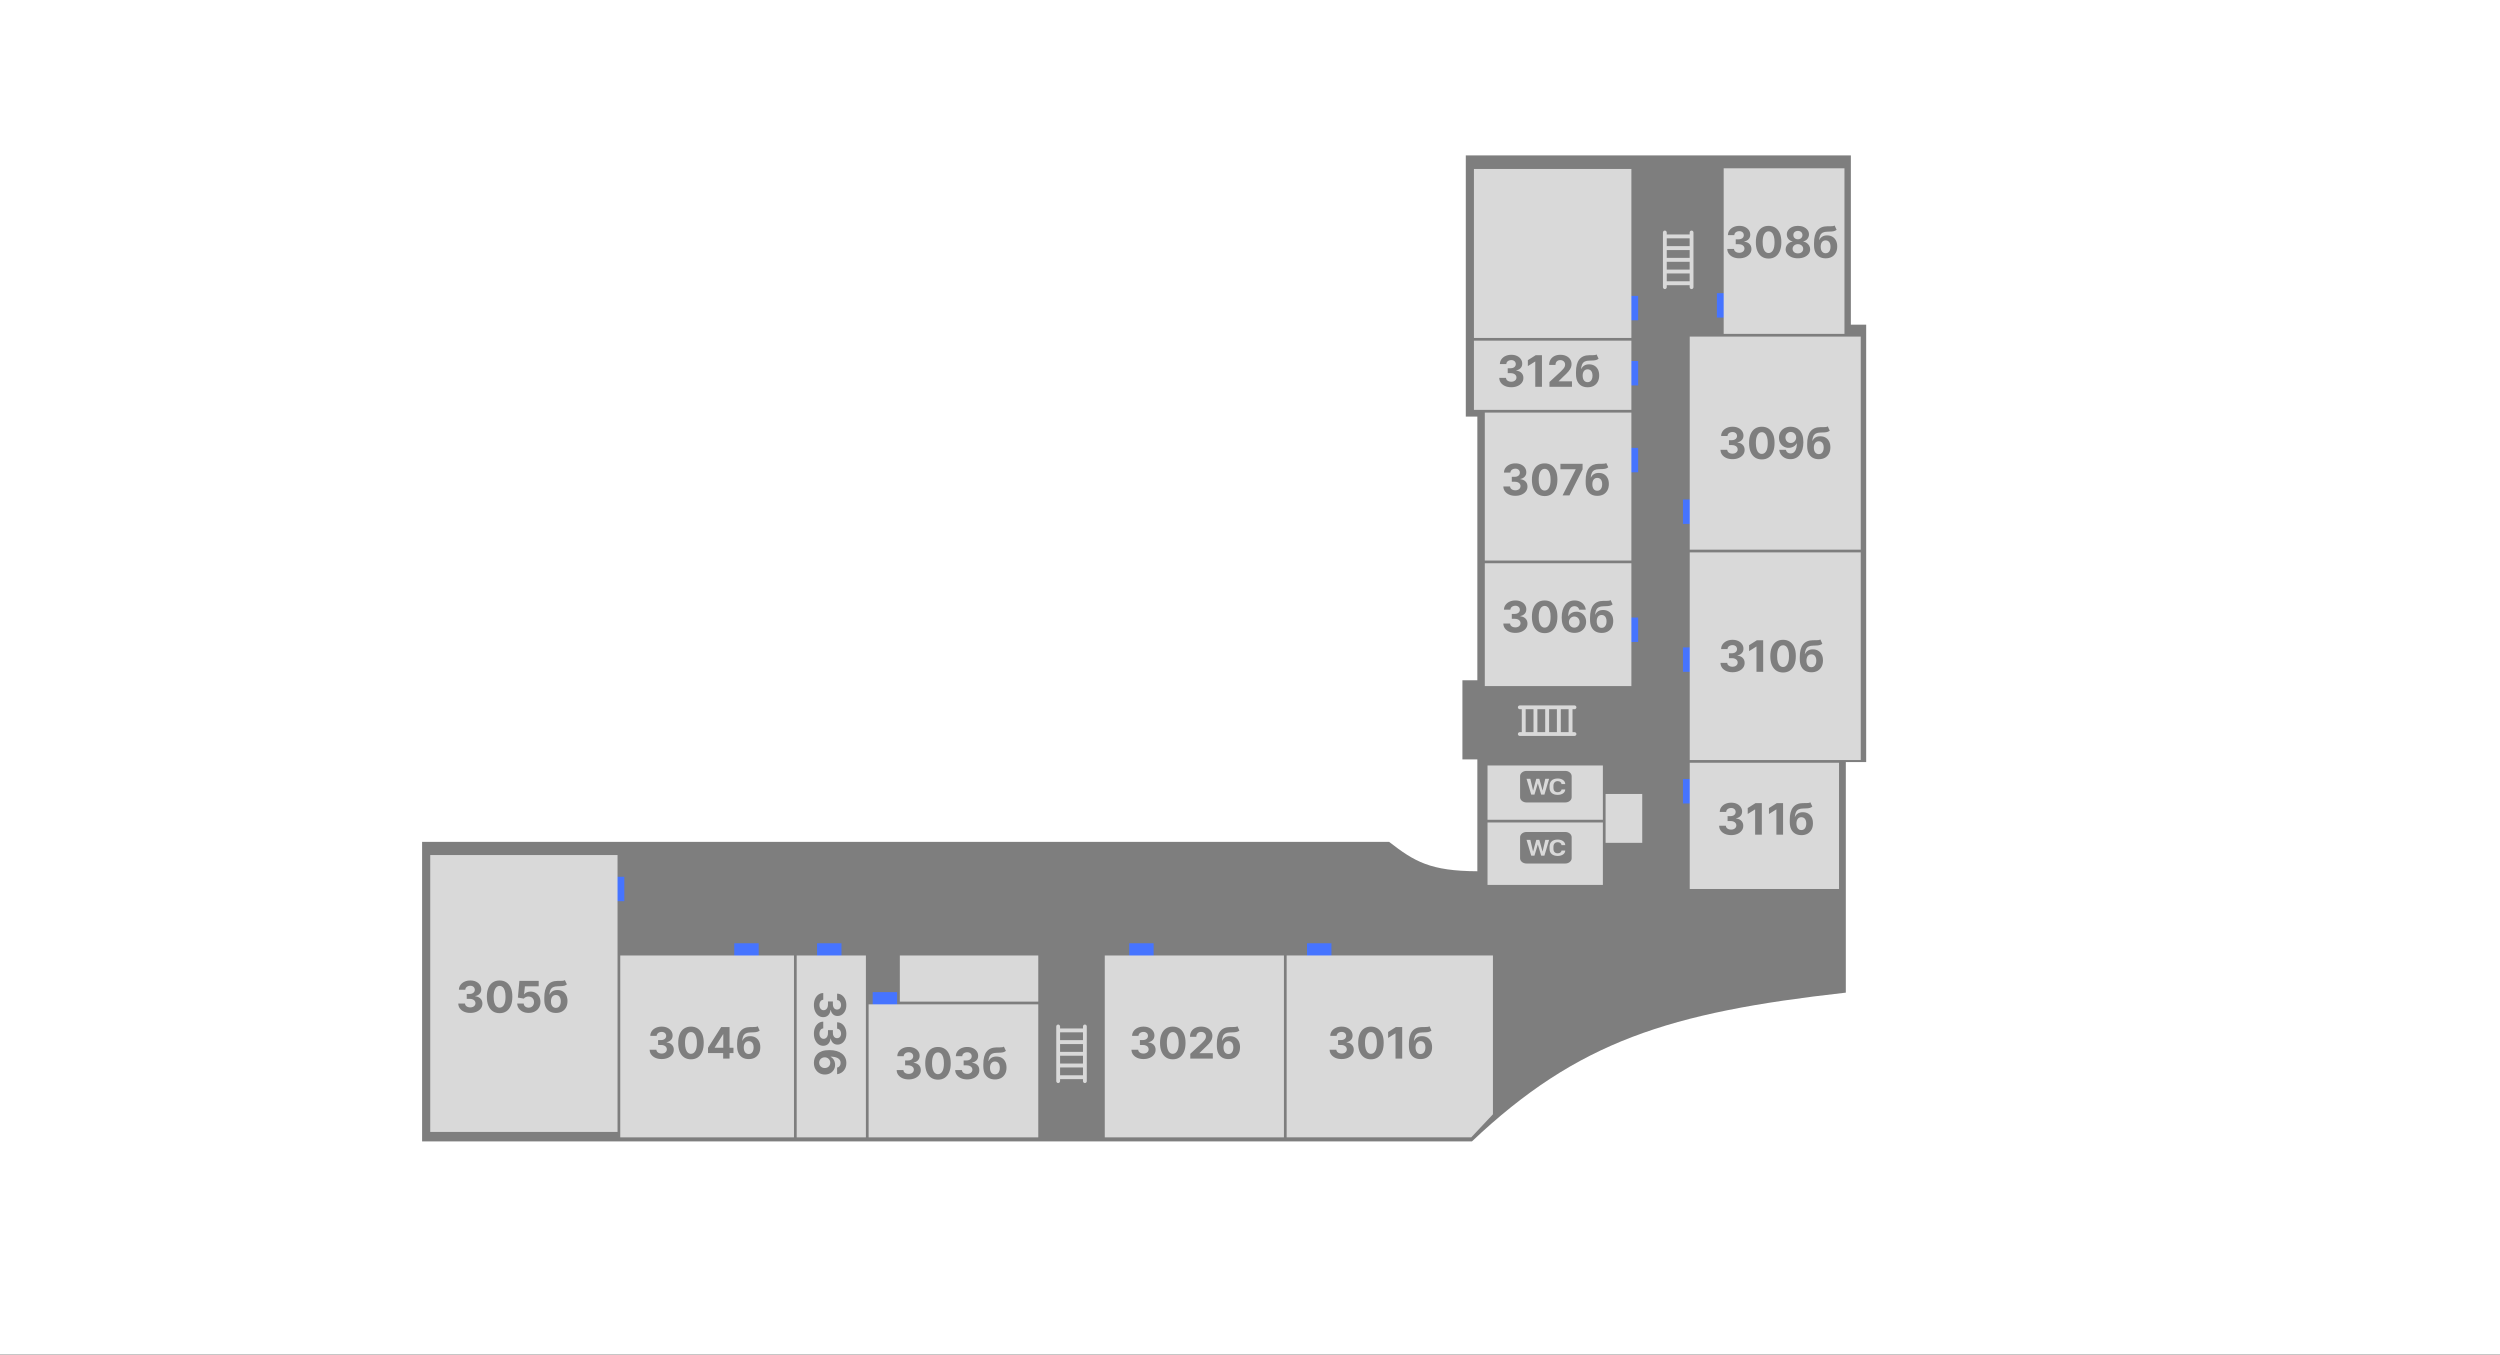 <svg width="1842" height="998" viewBox="0 0 1842 998" fill="none" xmlns="http://www.w3.org/2000/svg">
<rect width="1842" height="998" fill="#1E1E1E"/>
<g id="Frame 1">
<rect width="1842" height="998" fill="white"/>
<path id="Rectangle 19" d="M1111.5 114.5H1363.72V239.195L1375 239.195V561.506H1360V731.379C1229.9 745.953 1162.41 767.295 1084.5 841H311V620.289H1023.5C1042.15 634.787 1053.87 641.784 1088.5 641.938V559.513H1077.5V501.228H1088.5V306.945H1080V118V114.5H1111.5Z" fill="#7E7E7E"/>
<g id="Group 1" filter="url(#filter0_f_0_1)">
<line id="Line 1" x1="455" y1="646" x2="455" y2="664" stroke="#4674FF" stroke-width="10"/>
<line id="Line 2" x1="541" y1="700" x2="559" y2="700" stroke="#4674FF" stroke-width="10"/>
<line id="Line 3" x1="602" y1="700" x2="620" y2="700" stroke="#4674FF" stroke-width="10"/>
<line id="Line 4" x1="643" y1="736" x2="661" y2="736" stroke="#4674FF" stroke-width="10"/>
<line id="Line 5" x1="832" y1="700" x2="850" y2="700" stroke="#4674FF" stroke-width="10"/>
<line id="Line 6" x1="963" y1="700" x2="981" y2="700" stroke="#4674FF" stroke-width="10"/>
<line id="Line 7" x1="1245" y1="592" x2="1245" y2="574" stroke="#4674FF" stroke-width="10"/>
<line id="Line 8" x1="1245" y1="495" x2="1245" y2="477" stroke="#4674FF" stroke-width="10"/>
<line id="Line 9" x1="1202" y1="473" x2="1202" y2="455" stroke="#4674FF" stroke-width="10"/>
<line id="Line 10" x1="1202" y1="348" x2="1202" y2="330" stroke="#4674FF" stroke-width="10"/>
<line id="Line 11" x1="1245" y1="386" x2="1245" y2="368" stroke="#4674FF" stroke-width="10"/>
<line id="Line 12" x1="1202" y1="284" x2="1202" y2="266" stroke="#4674FF" stroke-width="10"/>
<line id="Line 13" x1="1202" y1="236" x2="1202" y2="218" stroke="#4674FF" stroke-width="10"/>
<line id="Line 14" x1="1270" y1="234" x2="1270" y2="216" stroke="#4674FF" stroke-width="10"/>
</g>
<rect id="305b" x="317" y="630" width="138" height="204" fill="#D9D9D9"/>
<g id="304b" filter="url(#filter1_d_0_1)">
<rect x="457" y="700" width="128" height="134" fill="#D9D9D9"/>
</g>
<g id="336" filter="url(#filter2_d_0_1)">
<rect x="587" y="700" width="51" height="134" fill="#D9D9D9"/>
</g>
<g id="303b" filter="url(#filter3_d_0_1)">
<rect x="640" y="736" width="125" height="98" fill="#D9D9D9"/>
</g>
<g id="wc-5b" filter="url(#filter4_d_0_1)">
<rect x="663" y="700" width="102" height="34" fill="#D9D9D9"/>
</g>
<g id="302b" filter="url(#filter5_d_0_1)">
<rect x="814" y="700" width="132" height="134" fill="#D9D9D9"/>
</g>
<g id="301b" filter="url(#filter6_d_0_1)">
<path d="M948 700H1100V817L1084 834H948V700Z" fill="#D9D9D9"/>
</g>
<g id="311b" filter="url(#filter7_d_0_1)">
<rect x="1245" y="558" width="110" height="93" fill="#D9D9D9"/>
</g>
<g id="wc-3b" filter="url(#filter8_d_0_1)">
<rect x="1096" y="560" width="85" height="40" fill="#D9D9D9"/>
</g>
<g id="wc-4b" filter="url(#filter9_d_0_1)">
<rect x="1096" y="602" width="85" height="46" fill="#D9D9D9"/>
</g>
<g id="Rectangle 11" filter="url(#filter10_d_0_1)">
<rect x="1183" y="581" width="27" height="36" fill="#D9D9D9"/>
</g>
<g id="310b" filter="url(#filter11_d_0_1)">
<rect x="1245" y="403" width="126" height="153" fill="#D9D9D9"/>
</g>
<g id="309b" filter="url(#filter12_d_0_1)">
<rect x="1245" y="244" width="126" height="157" fill="#D9D9D9"/>
</g>
<g id="308b" filter="url(#filter13_d_0_1)">
<rect x="1270" y="120" width="89" height="122" fill="#D9D9D9"/>
</g>
<g id="306b" filter="url(#filter14_d_0_1)">
<path d="M1094 411H1202V501.5H1094V411Z" fill="#D9D9D9"/>
</g>
<g id="307b" filter="url(#filter15_d_0_1)">
<rect x="1094" y="300" width="108" height="109" fill="#D9D9D9"/>
</g>
<g id="312b" filter="url(#filter16_d_0_1)">
<rect x="1086" y="247" width="116" height="51" fill="#D9D9D9"/>
</g>
<g id="teachersb" filter="url(#filter17_d_0_1)">
<path d="M1086 120.5H1202V245H1086V120.5Z" fill="#D9D9D9"/>
</g>
<path id="305&#208;&#177;" d="M346.489 746.318C344.792 746.318 343.28 746.027 341.955 745.443C340.636 744.852 339.595 744.042 338.83 743.011C338.072 741.973 337.682 740.777 337.659 739.42H342.614C342.644 739.989 342.83 740.489 343.17 740.92C343.519 741.345 343.981 741.674 344.557 741.909C345.133 742.144 345.78 742.261 346.5 742.261C347.25 742.261 347.913 742.129 348.489 741.864C349.064 741.598 349.515 741.231 349.841 740.761C350.167 740.292 350.33 739.75 350.33 739.136C350.33 738.515 350.155 737.966 349.807 737.489C349.466 737.004 348.973 736.625 348.33 736.352C347.693 736.08 346.936 735.943 346.057 735.943H343.886V732.33H346.057C346.799 732.33 347.455 732.201 348.023 731.943C348.598 731.686 349.045 731.33 349.364 730.875C349.682 730.413 349.841 729.875 349.841 729.261C349.841 728.678 349.701 728.167 349.42 727.727C349.148 727.28 348.761 726.932 348.261 726.682C347.769 726.432 347.193 726.307 346.534 726.307C345.867 726.307 345.258 726.428 344.705 726.67C344.152 726.905 343.708 727.242 343.375 727.682C343.042 728.121 342.864 728.636 342.841 729.227H338.125C338.148 727.886 338.53 726.705 339.273 725.682C340.015 724.659 341.015 723.86 342.273 723.284C343.538 722.701 344.966 722.409 346.557 722.409C348.163 722.409 349.568 722.701 350.773 723.284C351.977 723.867 352.913 724.655 353.58 725.648C354.254 726.633 354.587 727.739 354.58 728.966C354.587 730.269 354.182 731.356 353.364 732.227C352.553 733.098 351.496 733.652 350.193 733.886V734.068C351.905 734.288 353.208 734.883 354.102 735.852C355.004 736.814 355.451 738.019 355.443 739.466C355.451 740.792 355.068 741.97 354.295 743C353.53 744.03 352.473 744.841 351.125 745.432C349.777 746.023 348.231 746.318 346.489 746.318ZM368.105 746.511C366.151 746.504 364.469 746.023 363.06 745.068C361.658 744.114 360.579 742.731 359.821 740.92C359.071 739.11 358.7 736.932 358.707 734.386C358.707 731.848 359.082 729.686 359.832 727.898C360.59 726.11 361.67 724.75 363.071 723.818C364.48 722.879 366.158 722.409 368.105 722.409C370.052 722.409 371.726 722.879 373.128 723.818C374.537 724.758 375.62 726.121 376.378 727.909C377.135 729.689 377.51 731.848 377.503 734.386C377.503 736.939 377.124 739.121 376.366 740.932C375.616 742.742 374.541 744.125 373.139 745.08C371.738 746.034 370.06 746.511 368.105 746.511ZM368.105 742.432C369.438 742.432 370.503 741.761 371.298 740.42C372.094 739.08 372.488 737.068 372.48 734.386C372.48 732.621 372.298 731.152 371.935 729.977C371.579 728.803 371.071 727.92 370.412 727.33C369.76 726.739 368.991 726.443 368.105 726.443C366.779 726.443 365.719 727.106 364.923 728.432C364.128 729.758 363.726 731.742 363.719 734.386C363.719 736.174 363.897 737.667 364.253 738.864C364.616 740.053 365.128 740.947 365.787 741.545C366.446 742.136 367.219 742.432 368.105 742.432ZM389.511 746.318C387.905 746.318 386.473 746.023 385.216 745.432C383.966 744.841 382.973 744.027 382.239 742.989C381.504 741.951 381.121 740.761 381.091 739.42H385.864C385.917 740.322 386.295 741.053 387 741.614C387.705 742.174 388.542 742.455 389.511 742.455C390.284 742.455 390.966 742.284 391.557 741.943C392.155 741.595 392.621 741.114 392.955 740.5C393.295 739.879 393.466 739.167 393.466 738.364C393.466 737.545 393.292 736.826 392.943 736.205C392.602 735.583 392.129 735.098 391.523 734.75C390.917 734.402 390.223 734.223 389.443 734.216C388.761 734.216 388.098 734.356 387.455 734.636C386.818 734.917 386.322 735.299 385.966 735.784L381.591 735L382.693 722.727H396.92V726.75H386.75L386.148 732.58H386.284C386.693 732.004 387.311 731.527 388.136 731.148C388.962 730.769 389.886 730.58 390.909 730.58C392.311 730.58 393.561 730.909 394.659 731.568C395.758 732.227 396.625 733.133 397.261 734.284C397.898 735.428 398.212 736.746 398.205 738.239C398.212 739.807 397.848 741.201 397.114 742.42C396.386 743.633 395.367 744.587 394.057 745.284C392.754 745.973 391.239 746.318 389.511 746.318ZM416.193 722.136L417.67 725.295C417.178 725.705 416.633 726.008 416.034 726.205C415.436 726.394 414.72 726.519 413.886 726.58C413.061 726.64 412.053 726.682 410.864 726.705C409.515 726.72 408.417 726.936 407.568 727.352C406.72 727.769 406.076 728.424 405.636 729.318C405.197 730.205 404.909 731.364 404.773 732.795H404.943C405.466 731.727 406.201 730.902 407.148 730.318C408.102 729.735 409.28 729.443 410.682 729.443C412.167 729.443 413.466 729.769 414.58 730.42C415.701 731.072 416.572 732.008 417.193 733.227C417.814 734.447 418.125 735.909 418.125 737.614C418.125 739.386 417.777 740.928 417.08 742.239C416.39 743.542 415.409 744.553 414.136 745.273C412.864 745.985 411.348 746.341 409.591 746.341C407.826 746.341 406.303 745.97 405.023 745.227C403.75 744.485 402.765 743.39 402.068 741.943C401.379 740.496 401.034 738.716 401.034 736.602V735.17C401.034 730.966 401.852 727.848 403.489 725.818C405.125 723.788 407.53 722.758 410.705 722.727C411.568 722.712 412.348 722.708 413.045 722.716C413.742 722.723 414.352 722.689 414.875 722.614C415.405 722.538 415.845 722.379 416.193 722.136ZM409.614 742.591C410.356 742.591 410.992 742.398 411.523 742.011C412.061 741.625 412.473 741.072 412.761 740.352C413.057 739.633 413.205 738.773 413.205 737.773C413.205 736.78 413.057 735.939 412.761 735.25C412.473 734.553 412.061 734.023 411.523 733.659C410.985 733.295 410.341 733.114 409.591 733.114C409.03 733.114 408.527 733.216 408.08 733.42C407.633 733.625 407.25 733.928 406.932 734.33C406.621 734.723 406.379 735.212 406.205 735.795C406.038 736.371 405.955 737.03 405.955 737.773C405.955 739.265 406.277 740.443 406.92 741.307C407.572 742.163 408.47 742.591 409.614 742.591Z" fill="#7E7E7E"/>
<path id="304&#208;&#177;" d="M487.489 780.318C485.792 780.318 484.28 780.027 482.955 779.443C481.636 778.852 480.595 778.042 479.83 777.011C479.072 775.973 478.682 774.777 478.659 773.42H483.614C483.644 773.989 483.83 774.489 484.17 774.92C484.519 775.345 484.981 775.674 485.557 775.909C486.133 776.144 486.78 776.261 487.5 776.261C488.25 776.261 488.913 776.129 489.489 775.864C490.064 775.598 490.515 775.231 490.841 774.761C491.167 774.292 491.33 773.75 491.33 773.136C491.33 772.515 491.155 771.966 490.807 771.489C490.466 771.004 489.973 770.625 489.33 770.352C488.693 770.08 487.936 769.943 487.057 769.943H484.886V766.33H487.057C487.799 766.33 488.455 766.201 489.023 765.943C489.598 765.686 490.045 765.33 490.364 764.875C490.682 764.413 490.841 763.875 490.841 763.261C490.841 762.678 490.701 762.167 490.42 761.727C490.148 761.28 489.761 760.932 489.261 760.682C488.769 760.432 488.193 760.307 487.534 760.307C486.867 760.307 486.258 760.428 485.705 760.67C485.152 760.905 484.708 761.242 484.375 761.682C484.042 762.121 483.864 762.636 483.841 763.227H479.125C479.148 761.886 479.53 760.705 480.273 759.682C481.015 758.659 482.015 757.86 483.273 757.284C484.538 756.701 485.966 756.409 487.557 756.409C489.163 756.409 490.568 756.701 491.773 757.284C492.977 757.867 493.913 758.655 494.58 759.648C495.254 760.633 495.587 761.739 495.58 762.966C495.587 764.269 495.182 765.356 494.364 766.227C493.553 767.098 492.496 767.652 491.193 767.886V768.068C492.905 768.288 494.208 768.883 495.102 769.852C496.004 770.814 496.451 772.019 496.443 773.466C496.451 774.792 496.068 775.97 495.295 777C494.53 778.03 493.473 778.841 492.125 779.432C490.777 780.023 489.231 780.318 487.489 780.318ZM509.105 780.511C507.151 780.504 505.469 780.023 504.06 779.068C502.658 778.114 501.579 776.731 500.821 774.92C500.071 773.11 499.7 770.932 499.707 768.386C499.707 765.848 500.082 763.686 500.832 761.898C501.59 760.11 502.67 758.75 504.071 757.818C505.48 756.879 507.158 756.409 509.105 756.409C511.052 756.409 512.726 756.879 514.128 757.818C515.537 758.758 516.62 760.121 517.378 761.909C518.135 763.689 518.51 765.848 518.503 768.386C518.503 770.939 518.124 773.121 517.366 774.932C516.616 776.742 515.541 778.125 514.139 779.08C512.738 780.034 511.06 780.511 509.105 780.511ZM509.105 776.432C510.438 776.432 511.503 775.761 512.298 774.42C513.094 773.08 513.488 771.068 513.48 768.386C513.48 766.621 513.298 765.152 512.935 763.977C512.579 762.803 512.071 761.92 511.412 761.33C510.76 760.739 509.991 760.443 509.105 760.443C507.779 760.443 506.719 761.106 505.923 762.432C505.128 763.758 504.726 765.742 504.719 768.386C504.719 770.174 504.897 771.667 505.253 772.864C505.616 774.053 506.128 774.947 506.787 775.545C507.446 776.136 508.219 776.432 509.105 776.432ZM521.659 775.909V772.034L531.375 756.727H534.716V762.091H532.739L526.614 771.784V771.966H540.42V775.909H521.659ZM532.83 780V774.727L532.92 773.011V756.727H537.534V780H532.83ZM558.256 756.136L559.733 759.295C559.241 759.705 558.695 760.008 558.097 760.205C557.498 760.394 556.782 760.519 555.949 760.58C555.123 760.64 554.116 760.682 552.926 760.705C551.578 760.72 550.479 760.936 549.631 761.352C548.782 761.769 548.138 762.424 547.699 763.318C547.259 764.205 546.972 765.364 546.835 766.795H547.006C547.528 765.727 548.263 764.902 549.21 764.318C550.165 763.735 551.343 763.443 552.744 763.443C554.229 763.443 555.528 763.769 556.642 764.42C557.763 765.072 558.634 766.008 559.256 767.227C559.877 768.447 560.188 769.909 560.188 771.614C560.188 773.386 559.839 774.928 559.142 776.239C558.453 777.542 557.472 778.553 556.199 779.273C554.926 779.985 553.411 780.341 551.653 780.341C549.888 780.341 548.366 779.97 547.085 779.227C545.813 778.485 544.828 777.39 544.131 775.943C543.441 774.496 543.097 772.716 543.097 770.602V769.17C543.097 764.966 543.915 761.848 545.551 759.818C547.188 757.788 549.593 756.758 552.767 756.727C553.631 756.712 554.411 756.708 555.108 756.716C555.805 756.723 556.415 756.689 556.938 756.614C557.468 756.538 557.907 756.379 558.256 756.136ZM551.676 776.591C552.419 776.591 553.055 776.398 553.585 776.011C554.123 775.625 554.536 775.072 554.824 774.352C555.119 773.633 555.267 772.773 555.267 771.773C555.267 770.78 555.119 769.939 554.824 769.25C554.536 768.553 554.123 768.023 553.585 767.659C553.047 767.295 552.403 767.114 551.653 767.114C551.093 767.114 550.589 767.216 550.142 767.42C549.695 767.625 549.313 767.928 548.994 768.33C548.684 768.723 548.441 769.212 548.267 769.795C548.1 770.371 548.017 771.03 548.017 771.773C548.017 773.265 548.339 774.443 548.983 775.307C549.634 776.163 550.532 776.591 551.676 776.591Z" fill="#7E7E7E"/>
<path id="336_2" d="M599.682 740.489C599.682 738.792 599.973 737.28 600.557 735.955C601.148 734.636 601.958 733.595 602.989 732.83C604.027 732.072 605.223 731.682 606.58 731.659V736.614C606.011 736.644 605.511 736.83 605.08 737.17C604.655 737.519 604.326 737.981 604.091 738.557C603.856 739.133 603.739 739.78 603.739 740.5C603.739 741.25 603.871 741.913 604.136 742.489C604.402 743.064 604.769 743.515 605.239 743.841C605.708 744.167 606.25 744.33 606.864 744.33C607.485 744.33 608.034 744.155 608.511 743.807C608.996 743.466 609.375 742.973 609.648 742.33C609.92 741.693 610.057 740.936 610.057 740.057V737.886H613.67V740.057C613.67 740.799 613.799 741.455 614.057 742.023C614.314 742.598 614.67 743.045 615.125 743.364C615.587 743.682 616.125 743.841 616.739 743.841C617.322 743.841 617.833 743.701 618.273 743.42C618.72 743.148 619.068 742.761 619.318 742.261C619.568 741.769 619.693 741.193 619.693 740.534C619.693 739.867 619.572 739.258 619.33 738.705C619.095 738.152 618.758 737.708 618.318 737.375C617.879 737.042 617.364 736.864 616.773 736.841V732.125C618.114 732.148 619.295 732.53 620.318 733.273C621.341 734.015 622.14 735.015 622.716 736.273C623.299 737.538 623.591 738.966 623.591 740.557C623.591 742.163 623.299 743.568 622.716 744.773C622.133 745.977 621.345 746.913 620.352 747.58C619.367 748.254 618.261 748.587 617.034 748.58C615.731 748.587 614.644 748.182 613.773 747.364C612.902 746.553 612.348 745.496 612.114 744.193H611.932C611.712 745.905 611.117 747.208 610.148 748.102C609.186 749.004 607.981 749.451 606.534 749.443C605.208 749.451 604.03 749.068 603 748.295C601.97 747.53 601.159 746.473 600.568 745.125C599.977 743.777 599.682 742.231 599.682 740.489ZM599.682 761.582C599.682 759.885 599.973 758.374 600.557 757.048C601.148 755.73 601.958 754.688 602.989 753.923C604.027 753.166 605.223 752.776 606.58 752.753V757.707C606.011 757.738 605.511 757.923 605.08 758.264C604.655 758.613 604.326 759.075 604.091 759.651C603.856 760.226 603.739 760.874 603.739 761.594C603.739 762.344 603.871 763.007 604.136 763.582C604.402 764.158 604.769 764.609 605.239 764.935C605.708 765.26 606.25 765.423 606.864 765.423C607.485 765.423 608.034 765.249 608.511 764.901C608.996 764.56 609.375 764.067 609.648 763.423C609.92 762.787 610.057 762.029 610.057 761.151V758.98H613.67V761.151C613.67 761.893 613.799 762.548 614.057 763.116C614.314 763.692 614.67 764.139 615.125 764.457C615.587 764.776 616.125 764.935 616.739 764.935C617.322 764.935 617.833 764.795 618.273 764.514C618.72 764.241 619.068 763.855 619.318 763.355C619.568 762.863 619.693 762.287 619.693 761.628C619.693 760.961 619.572 760.351 619.33 759.798C619.095 759.245 618.758 758.802 618.318 758.469C617.879 758.135 617.364 757.957 616.773 757.935V753.219C618.114 753.241 619.295 753.624 620.318 754.366C621.341 755.109 622.14 756.109 622.716 757.366C623.299 758.632 623.591 760.06 623.591 761.651C623.591 763.257 623.299 764.662 622.716 765.866C622.133 767.071 621.345 768.007 620.352 768.673C619.367 769.348 618.261 769.681 617.034 769.673C615.731 769.681 614.644 769.276 613.773 768.457C612.902 767.647 612.348 766.59 612.114 765.287H611.932C611.712 766.999 611.117 768.302 610.148 769.196C609.186 770.098 607.981 770.545 606.534 770.537C605.208 770.545 604.03 770.162 603 769.389C601.97 768.624 601.159 767.567 600.568 766.219C599.977 764.87 599.682 763.325 599.682 761.582ZM599.682 783.006C599.689 781.809 599.89 780.653 600.284 779.54C600.678 778.434 601.318 777.441 602.205 776.562C603.091 775.684 604.265 774.987 605.727 774.472C607.189 773.964 608.985 773.71 611.114 773.71C613.068 773.718 614.814 773.941 616.352 774.381C617.898 774.828 619.208 775.464 620.284 776.29C621.36 777.123 622.178 778.119 622.739 779.278C623.307 780.438 623.591 781.737 623.591 783.176C623.591 784.729 623.288 786.1 622.682 787.29C622.083 788.479 621.269 789.434 620.239 790.153C619.208 790.881 618.053 791.32 616.773 791.472V786.619C617.583 786.43 618.22 786.032 618.682 785.426C619.144 784.82 619.375 784.07 619.375 783.176C619.375 781.661 618.716 780.509 617.398 779.722C616.08 778.941 614.288 778.544 612.023 778.528V778.688C612.712 779.036 613.299 779.506 613.784 780.097C614.277 780.695 614.652 781.373 614.909 782.131C615.174 782.896 615.307 783.703 615.307 784.551C615.307 785.93 614.981 787.157 614.33 788.233C613.686 789.309 612.799 790.157 611.67 790.778C610.542 791.4 609.25 791.71 607.795 791.71C606.22 791.71 604.818 791.343 603.591 790.608C602.364 789.881 601.402 788.862 600.705 787.551C600.015 786.248 599.674 784.733 599.682 783.006ZM603.545 782.983C603.545 783.741 603.727 784.419 604.091 785.017C604.455 785.616 604.947 786.085 605.568 786.426C606.189 786.767 606.886 786.938 607.659 786.938C608.432 786.938 609.125 786.767 609.739 786.426C610.352 786.093 610.841 785.631 611.205 785.04C611.568 784.449 611.75 783.775 611.75 783.017C611.75 782.449 611.644 781.922 611.432 781.438C611.22 780.96 610.924 780.54 610.545 780.176C610.167 779.82 609.727 779.54 609.227 779.335C608.735 779.131 608.208 779.028 607.648 779.028C606.898 779.028 606.212 779.199 605.591 779.54C604.97 779.888 604.473 780.358 604.102 780.949C603.731 781.547 603.545 782.225 603.545 782.983Z" fill="#7E7E7E"/>
<path id="303&#208;&#177;" d="M669.489 795.318C667.792 795.318 666.28 795.027 664.955 794.443C663.636 793.852 662.595 793.042 661.83 792.011C661.072 790.973 660.682 789.777 660.659 788.42H665.614C665.644 788.989 665.83 789.489 666.17 789.92C666.519 790.345 666.981 790.674 667.557 790.909C668.133 791.144 668.78 791.261 669.5 791.261C670.25 791.261 670.913 791.129 671.489 790.864C672.064 790.598 672.515 790.231 672.841 789.761C673.167 789.292 673.33 788.75 673.33 788.136C673.33 787.515 673.155 786.966 672.807 786.489C672.466 786.004 671.973 785.625 671.33 785.352C670.693 785.08 669.936 784.943 669.057 784.943H666.886V781.33H669.057C669.799 781.33 670.455 781.201 671.023 780.943C671.598 780.686 672.045 780.33 672.364 779.875C672.682 779.413 672.841 778.875 672.841 778.261C672.841 777.678 672.701 777.167 672.42 776.727C672.148 776.28 671.761 775.932 671.261 775.682C670.769 775.432 670.193 775.307 669.534 775.307C668.867 775.307 668.258 775.428 667.705 775.67C667.152 775.905 666.708 776.242 666.375 776.682C666.042 777.121 665.864 777.636 665.841 778.227H661.125C661.148 776.886 661.53 775.705 662.273 774.682C663.015 773.659 664.015 772.86 665.273 772.284C666.538 771.701 667.966 771.409 669.557 771.409C671.163 771.409 672.568 771.701 673.773 772.284C674.977 772.867 675.913 773.655 676.58 774.648C677.254 775.633 677.587 776.739 677.58 777.966C677.587 779.269 677.182 780.356 676.364 781.227C675.553 782.098 674.496 782.652 673.193 782.886V783.068C674.905 783.288 676.208 783.883 677.102 784.852C678.004 785.814 678.451 787.019 678.443 788.466C678.451 789.792 678.068 790.97 677.295 792C676.53 793.03 675.473 793.841 674.125 794.432C672.777 795.023 671.231 795.318 669.489 795.318ZM691.105 795.511C689.151 795.504 687.469 795.023 686.06 794.068C684.658 793.114 683.579 791.731 682.821 789.92C682.071 788.11 681.7 785.932 681.707 783.386C681.707 780.848 682.082 778.686 682.832 776.898C683.59 775.11 684.67 773.75 686.071 772.818C687.48 771.879 689.158 771.409 691.105 771.409C693.052 771.409 694.726 771.879 696.128 772.818C697.537 773.758 698.62 775.121 699.378 776.909C700.135 778.689 700.51 780.848 700.503 783.386C700.503 785.939 700.124 788.121 699.366 789.932C698.616 791.742 697.541 793.125 696.139 794.08C694.738 795.034 693.06 795.511 691.105 795.511ZM691.105 791.432C692.438 791.432 693.503 790.761 694.298 789.42C695.094 788.08 695.488 786.068 695.48 783.386C695.48 781.621 695.298 780.152 694.935 778.977C694.579 777.803 694.071 776.92 693.412 776.33C692.76 775.739 691.991 775.443 691.105 775.443C689.779 775.443 688.719 776.106 687.923 777.432C687.128 778.758 686.726 780.742 686.719 783.386C686.719 785.174 686.897 786.667 687.253 787.864C687.616 789.053 688.128 789.947 688.787 790.545C689.446 791.136 690.219 791.432 691.105 791.432ZM712.614 795.318C710.917 795.318 709.405 795.027 708.08 794.443C706.761 793.852 705.72 793.042 704.955 792.011C704.197 790.973 703.807 789.777 703.784 788.42H708.739C708.769 788.989 708.955 789.489 709.295 789.92C709.644 790.345 710.106 790.674 710.682 790.909C711.258 791.144 711.905 791.261 712.625 791.261C713.375 791.261 714.038 791.129 714.614 790.864C715.189 790.598 715.64 790.231 715.966 789.761C716.292 789.292 716.455 788.75 716.455 788.136C716.455 787.515 716.28 786.966 715.932 786.489C715.591 786.004 715.098 785.625 714.455 785.352C713.818 785.08 713.061 784.943 712.182 784.943H710.011V781.33H712.182C712.924 781.33 713.58 781.201 714.148 780.943C714.723 780.686 715.17 780.33 715.489 779.875C715.807 779.413 715.966 778.875 715.966 778.261C715.966 777.678 715.826 777.167 715.545 776.727C715.273 776.28 714.886 775.932 714.386 775.682C713.894 775.432 713.318 775.307 712.659 775.307C711.992 775.307 711.383 775.428 710.83 775.67C710.277 775.905 709.833 776.242 709.5 776.682C709.167 777.121 708.989 777.636 708.966 778.227H704.25C704.273 776.886 704.655 775.705 705.398 774.682C706.14 773.659 707.14 772.86 708.398 772.284C709.663 771.701 711.091 771.409 712.682 771.409C714.288 771.409 715.693 771.701 716.898 772.284C718.102 772.867 719.038 773.655 719.705 774.648C720.379 775.633 720.712 776.739 720.705 777.966C720.712 779.269 720.307 780.356 719.489 781.227C718.678 782.098 717.621 782.652 716.318 782.886V783.068C718.03 783.288 719.333 783.883 720.227 784.852C721.129 785.814 721.576 787.019 721.568 788.466C721.576 789.792 721.193 790.97 720.42 792C719.655 793.03 718.598 793.841 717.25 794.432C715.902 795.023 714.356 795.318 712.614 795.318ZM739.662 771.136L741.139 774.295C740.647 774.705 740.101 775.008 739.503 775.205C738.904 775.394 738.188 775.519 737.355 775.58C736.529 775.64 735.522 775.682 734.332 775.705C732.984 775.72 731.885 775.936 731.037 776.352C730.188 776.769 729.545 777.424 729.105 778.318C728.666 779.205 728.378 780.364 728.241 781.795H728.412C728.935 780.727 729.67 779.902 730.616 779.318C731.571 778.735 732.749 778.443 734.151 778.443C735.635 778.443 736.935 778.769 738.048 779.42C739.17 780.072 740.041 781.008 740.662 782.227C741.283 783.447 741.594 784.909 741.594 786.614C741.594 788.386 741.245 789.928 740.548 791.239C739.859 792.542 738.878 793.553 737.605 794.273C736.332 794.985 734.817 795.341 733.06 795.341C731.295 795.341 729.772 794.97 728.491 794.227C727.219 793.485 726.234 792.39 725.537 790.943C724.848 789.496 724.503 787.716 724.503 785.602V784.17C724.503 779.966 725.321 776.848 726.957 774.818C728.594 772.788 730.999 771.758 734.173 771.727C735.037 771.712 735.817 771.708 736.514 771.716C737.211 771.723 737.821 771.689 738.344 771.614C738.874 771.538 739.313 771.379 739.662 771.136ZM733.082 791.591C733.825 791.591 734.461 791.398 734.991 791.011C735.529 790.625 735.942 790.072 736.23 789.352C736.526 788.633 736.673 787.773 736.673 786.773C736.673 785.78 736.526 784.939 736.23 784.25C735.942 783.553 735.529 783.023 734.991 782.659C734.454 782.295 733.81 782.114 733.06 782.114C732.499 782.114 731.995 782.216 731.548 782.42C731.101 782.625 730.719 782.928 730.401 783.33C730.09 783.723 729.848 784.212 729.673 784.795C729.507 785.371 729.423 786.03 729.423 786.773C729.423 788.265 729.745 789.443 730.389 790.307C731.041 791.163 731.938 791.591 733.082 791.591Z" fill="#7E7E7E"/>
<path id="302&#208;&#177;" d="M842.489 780.318C840.792 780.318 839.28 780.027 837.955 779.443C836.636 778.852 835.595 778.042 834.83 777.011C834.072 775.973 833.682 774.777 833.659 773.42H838.614C838.644 773.989 838.83 774.489 839.17 774.92C839.519 775.345 839.981 775.674 840.557 775.909C841.133 776.144 841.78 776.261 842.5 776.261C843.25 776.261 843.913 776.129 844.489 775.864C845.064 775.598 845.515 775.231 845.841 774.761C846.167 774.292 846.33 773.75 846.33 773.136C846.33 772.515 846.155 771.966 845.807 771.489C845.466 771.004 844.973 770.625 844.33 770.352C843.693 770.08 842.936 769.943 842.057 769.943H839.886V766.33H842.057C842.799 766.33 843.455 766.201 844.023 765.943C844.598 765.686 845.045 765.33 845.364 764.875C845.682 764.413 845.841 763.875 845.841 763.261C845.841 762.678 845.701 762.167 845.42 761.727C845.148 761.28 844.761 760.932 844.261 760.682C843.769 760.432 843.193 760.307 842.534 760.307C841.867 760.307 841.258 760.428 840.705 760.67C840.152 760.905 839.708 761.242 839.375 761.682C839.042 762.121 838.864 762.636 838.841 763.227H834.125C834.148 761.886 834.53 760.705 835.273 759.682C836.015 758.659 837.015 757.86 838.273 757.284C839.538 756.701 840.966 756.409 842.557 756.409C844.163 756.409 845.568 756.701 846.773 757.284C847.977 757.867 848.913 758.655 849.58 759.648C850.254 760.633 850.587 761.739 850.58 762.966C850.587 764.269 850.182 765.356 849.364 766.227C848.553 767.098 847.496 767.652 846.193 767.886V768.068C847.905 768.288 849.208 768.883 850.102 769.852C851.004 770.814 851.451 772.019 851.443 773.466C851.451 774.792 851.068 775.97 850.295 777C849.53 778.03 848.473 778.841 847.125 779.432C845.777 780.023 844.231 780.318 842.489 780.318ZM864.105 780.511C862.151 780.504 860.469 780.023 859.06 779.068C857.658 778.114 856.579 776.731 855.821 774.92C855.071 773.11 854.7 770.932 854.707 768.386C854.707 765.848 855.082 763.686 855.832 761.898C856.59 760.11 857.67 758.75 859.071 757.818C860.48 756.879 862.158 756.409 864.105 756.409C866.052 756.409 867.726 756.879 869.128 757.818C870.537 758.758 871.62 760.121 872.378 761.909C873.135 763.689 873.51 765.848 873.503 768.386C873.503 770.939 873.124 773.121 872.366 774.932C871.616 776.742 870.541 778.125 869.139 779.08C867.738 780.034 866.06 780.511 864.105 780.511ZM864.105 776.432C865.438 776.432 866.503 775.761 867.298 774.42C868.094 773.08 868.488 771.068 868.48 768.386C868.48 766.621 868.298 765.152 867.935 763.977C867.579 762.803 867.071 761.92 866.412 761.33C865.76 760.739 864.991 760.443 864.105 760.443C862.779 760.443 861.719 761.106 860.923 762.432C860.128 763.758 859.726 765.742 859.719 768.386C859.719 770.174 859.897 771.667 860.253 772.864C860.616 774.053 861.128 774.947 861.787 775.545C862.446 776.136 863.219 776.432 864.105 776.432ZM877.011 780V776.455L885.295 768.784C886 768.102 886.591 767.489 887.068 766.943C887.553 766.398 887.92 765.864 888.17 765.341C888.42 764.811 888.545 764.239 888.545 763.625C888.545 762.943 888.39 762.356 888.08 761.864C887.769 761.364 887.345 760.981 886.807 760.716C886.269 760.443 885.659 760.307 884.977 760.307C884.265 760.307 883.644 760.451 883.114 760.739C882.583 761.027 882.174 761.439 881.886 761.977C881.598 762.515 881.455 763.155 881.455 763.898H876.784C876.784 762.375 877.129 761.053 877.818 759.932C878.508 758.811 879.473 757.943 880.716 757.33C881.958 756.716 883.39 756.409 885.011 756.409C886.678 756.409 888.129 756.705 889.364 757.295C890.606 757.879 891.572 758.689 892.261 759.727C892.951 760.765 893.295 761.955 893.295 763.295C893.295 764.174 893.121 765.042 892.773 765.898C892.432 766.754 891.822 767.705 890.943 768.75C890.064 769.788 888.826 771.034 887.227 772.489L883.83 775.818V775.977H893.602V780H877.011ZM911.724 756.136L913.202 759.295C912.709 759.705 912.164 760.008 911.565 760.205C910.967 760.394 910.251 760.519 909.418 760.58C908.592 760.64 907.584 760.682 906.395 760.705C905.046 760.72 903.948 760.936 903.099 761.352C902.251 761.769 901.607 762.424 901.168 763.318C900.728 764.205 900.44 765.364 900.304 766.795H900.474C900.997 765.727 901.732 764.902 902.679 764.318C903.634 763.735 904.812 763.443 906.213 763.443C907.698 763.443 908.997 763.769 910.111 764.42C911.232 765.072 912.103 766.008 912.724 767.227C913.346 768.447 913.656 769.909 913.656 771.614C913.656 773.386 913.308 774.928 912.611 776.239C911.921 777.542 910.94 778.553 909.668 779.273C908.395 779.985 906.88 780.341 905.122 780.341C903.357 780.341 901.834 779.97 900.554 779.227C899.281 778.485 898.296 777.39 897.599 775.943C896.91 774.496 896.565 772.716 896.565 770.602V769.17C896.565 764.966 897.384 761.848 899.02 759.818C900.656 757.788 903.062 756.758 906.236 756.727C907.099 756.712 907.88 756.708 908.577 756.716C909.274 756.723 909.884 756.689 910.406 756.614C910.937 756.538 911.376 756.379 911.724 756.136ZM905.145 776.591C905.887 776.591 906.524 776.398 907.054 776.011C907.592 775.625 908.005 775.072 908.293 774.352C908.588 773.633 908.736 772.773 908.736 771.773C908.736 770.78 908.588 769.939 908.293 769.25C908.005 768.553 907.592 768.023 907.054 767.659C906.516 767.295 905.872 767.114 905.122 767.114C904.562 767.114 904.058 767.216 903.611 767.42C903.164 767.625 902.781 767.928 902.463 768.33C902.152 768.723 901.91 769.212 901.736 769.795C901.569 770.371 901.486 771.03 901.486 771.773C901.486 773.265 901.808 774.443 902.452 775.307C903.103 776.163 904.001 776.591 905.145 776.591Z" fill="#7E7E7E"/>
<path id="301&#208;&#177;" d="M988.489 780.318C986.792 780.318 985.28 780.027 983.955 779.443C982.636 778.852 981.595 778.042 980.83 777.011C980.072 775.973 979.682 774.777 979.659 773.42H984.614C984.644 773.989 984.83 774.489 985.17 774.92C985.519 775.345 985.981 775.674 986.557 775.909C987.133 776.144 987.78 776.261 988.5 776.261C989.25 776.261 989.913 776.129 990.489 775.864C991.064 775.598 991.515 775.231 991.841 774.761C992.167 774.292 992.33 773.75 992.33 773.136C992.33 772.515 992.155 771.966 991.807 771.489C991.466 771.004 990.973 770.625 990.33 770.352C989.693 770.08 988.936 769.943 988.057 769.943H985.886V766.33H988.057C988.799 766.33 989.455 766.201 990.023 765.943C990.598 765.686 991.045 765.33 991.364 764.875C991.682 764.413 991.841 763.875 991.841 763.261C991.841 762.678 991.701 762.167 991.42 761.727C991.148 761.28 990.761 760.932 990.261 760.682C989.769 760.432 989.193 760.307 988.534 760.307C987.867 760.307 987.258 760.428 986.705 760.67C986.152 760.905 985.708 761.242 985.375 761.682C985.042 762.121 984.864 762.636 984.841 763.227H980.125C980.148 761.886 980.53 760.705 981.273 759.682C982.015 758.659 983.015 757.86 984.273 757.284C985.538 756.701 986.966 756.409 988.557 756.409C990.163 756.409 991.568 756.701 992.773 757.284C993.977 757.867 994.913 758.655 995.58 759.648C996.254 760.633 996.587 761.739 996.58 762.966C996.587 764.269 996.182 765.356 995.364 766.227C994.553 767.098 993.496 767.652 992.193 767.886V768.068C993.905 768.288 995.208 768.883 996.102 769.852C997.004 770.814 997.451 772.019 997.443 773.466C997.451 774.792 997.068 775.97 996.295 777C995.53 778.03 994.473 778.841 993.125 779.432C991.777 780.023 990.231 780.318 988.489 780.318ZM1010.11 780.511C1008.15 780.504 1006.47 780.023 1005.06 779.068C1003.66 778.114 1002.58 776.731 1001.82 774.92C1001.07 773.11 1000.7 770.932 1000.71 768.386C1000.71 765.848 1001.08 763.686 1001.83 761.898C1002.59 760.11 1003.67 758.75 1005.07 757.818C1006.48 756.879 1008.16 756.409 1010.11 756.409C1012.05 756.409 1013.73 756.879 1015.13 757.818C1016.54 758.758 1017.62 760.121 1018.38 761.909C1019.14 763.689 1019.51 765.848 1019.5 768.386C1019.5 770.939 1019.12 773.121 1018.37 774.932C1017.62 776.742 1016.54 778.125 1015.14 779.08C1013.74 780.034 1012.06 780.511 1010.11 780.511ZM1010.11 776.432C1011.44 776.432 1012.5 775.761 1013.3 774.42C1014.09 773.08 1014.49 771.068 1014.48 768.386C1014.48 766.621 1014.3 765.152 1013.93 763.977C1013.58 762.803 1013.07 761.92 1012.41 761.33C1011.76 760.739 1010.99 760.443 1010.11 760.443C1008.78 760.443 1007.72 761.106 1006.92 762.432C1006.13 763.758 1005.73 765.742 1005.72 768.386C1005.72 770.174 1005.9 771.667 1006.25 772.864C1006.62 774.053 1007.13 774.947 1007.79 775.545C1008.45 776.136 1009.22 776.432 1010.11 776.432ZM1033.14 756.727V780H1028.22V761.398H1028.08L1022.75 764.739V760.375L1028.51 756.727H1033.14ZM1053.22 756.136L1054.7 759.295C1054.21 759.705 1053.66 760.008 1053.07 760.205C1052.47 760.394 1051.75 760.519 1050.92 760.58C1050.09 760.64 1049.08 760.682 1047.89 760.705C1046.55 760.72 1045.45 760.936 1044.6 761.352C1043.75 761.769 1043.11 762.424 1042.67 763.318C1042.23 764.205 1041.94 765.364 1041.8 766.795H1041.97C1042.5 765.727 1043.23 764.902 1044.18 764.318C1045.13 763.735 1046.31 763.443 1047.71 763.443C1049.2 763.443 1050.5 763.769 1051.61 764.42C1052.73 765.072 1053.6 766.008 1054.22 767.227C1054.85 768.447 1055.16 769.909 1055.16 771.614C1055.16 773.386 1054.81 774.928 1054.11 776.239C1053.42 777.542 1052.44 778.553 1051.17 779.273C1049.89 779.985 1048.38 780.341 1046.62 780.341C1044.86 780.341 1043.33 779.97 1042.05 779.227C1040.78 778.485 1039.8 777.39 1039.1 775.943C1038.41 774.496 1038.07 772.716 1038.07 770.602V769.17C1038.07 764.966 1038.88 761.848 1040.52 759.818C1042.16 757.788 1044.56 756.758 1047.74 756.727C1048.6 756.712 1049.38 756.708 1050.08 756.716C1050.77 756.723 1051.38 756.689 1051.91 756.614C1052.44 756.538 1052.88 756.379 1053.22 756.136ZM1046.64 776.591C1047.39 776.591 1048.02 776.398 1048.55 776.011C1049.09 775.625 1049.5 775.072 1049.79 774.352C1050.09 773.633 1050.24 772.773 1050.24 771.773C1050.24 770.78 1050.09 769.939 1049.79 769.25C1049.5 768.553 1049.09 768.023 1048.55 767.659C1048.02 767.295 1047.37 767.114 1046.62 767.114C1046.06 767.114 1045.56 767.216 1045.11 767.42C1044.66 767.625 1044.28 767.928 1043.96 768.33C1043.65 768.723 1043.41 769.212 1043.24 769.795C1043.07 770.371 1042.99 771.03 1042.99 771.773C1042.99 773.265 1043.31 774.443 1043.95 775.307C1044.6 776.163 1045.5 776.591 1046.64 776.591Z" fill="#7E7E7E"/>
<path id="311&#208;&#177;" d="M1275.49 615.318C1273.79 615.318 1272.28 615.027 1270.95 614.443C1269.64 613.852 1268.59 613.042 1267.83 612.011C1267.07 610.973 1266.68 609.777 1266.66 608.42H1271.61C1271.64 608.989 1271.83 609.489 1272.17 609.92C1272.52 610.345 1272.98 610.674 1273.56 610.909C1274.13 611.144 1274.78 611.261 1275.5 611.261C1276.25 611.261 1276.91 611.129 1277.49 610.864C1278.06 610.598 1278.52 610.231 1278.84 609.761C1279.17 609.292 1279.33 608.75 1279.33 608.136C1279.33 607.515 1279.16 606.966 1278.81 606.489C1278.47 606.004 1277.97 605.625 1277.33 605.352C1276.69 605.08 1275.94 604.943 1275.06 604.943H1272.89V601.33H1275.06C1275.8 601.33 1276.45 601.201 1277.02 600.943C1277.6 600.686 1278.05 600.33 1278.36 599.875C1278.68 599.413 1278.84 598.875 1278.84 598.261C1278.84 597.678 1278.7 597.167 1278.42 596.727C1278.15 596.28 1277.76 595.932 1277.26 595.682C1276.77 595.432 1276.19 595.307 1275.53 595.307C1274.87 595.307 1274.26 595.428 1273.7 595.67C1273.15 595.905 1272.71 596.242 1272.38 596.682C1272.04 597.121 1271.86 597.636 1271.84 598.227H1267.12C1267.15 596.886 1267.53 595.705 1268.27 594.682C1269.02 593.659 1270.02 592.86 1271.27 592.284C1272.54 591.701 1273.97 591.409 1275.56 591.409C1277.16 591.409 1278.57 591.701 1279.77 592.284C1280.98 592.867 1281.91 593.655 1282.58 594.648C1283.25 595.633 1283.59 596.739 1283.58 597.966C1283.59 599.269 1283.18 600.356 1282.36 601.227C1281.55 602.098 1280.5 602.652 1279.19 602.886V603.068C1280.91 603.288 1282.21 603.883 1283.1 604.852C1284 605.814 1284.45 607.019 1284.44 608.466C1284.45 609.792 1284.07 610.97 1283.3 612C1282.53 613.03 1281.47 613.841 1280.12 614.432C1278.78 615.023 1277.23 615.318 1275.49 615.318ZM1298.11 591.727V615H1293.18V596.398H1293.05L1287.72 599.739V595.375L1293.48 591.727H1298.11ZM1313.76 591.727V615H1308.84V596.398H1308.7L1303.38 599.739V595.375L1309.14 591.727H1313.76ZM1333.85 591.136L1335.33 594.295C1334.83 594.705 1334.29 595.008 1333.69 595.205C1333.09 595.394 1332.38 595.519 1331.54 595.58C1330.72 595.64 1329.71 595.682 1328.52 595.705C1327.17 595.72 1326.07 595.936 1325.22 596.352C1324.38 596.769 1323.73 597.424 1323.29 598.318C1322.85 599.205 1322.57 600.364 1322.43 601.795H1322.6C1323.12 600.727 1323.86 599.902 1324.8 599.318C1325.76 598.735 1326.94 598.443 1328.34 598.443C1329.82 598.443 1331.12 598.769 1332.24 599.42C1333.36 600.072 1334.23 601.008 1334.85 602.227C1335.47 603.447 1335.78 604.909 1335.78 606.614C1335.78 608.386 1335.43 609.928 1334.74 611.239C1334.05 612.542 1333.07 613.553 1331.79 614.273C1330.52 614.985 1329 615.341 1327.25 615.341C1325.48 615.341 1323.96 614.97 1322.68 614.227C1321.41 613.485 1320.42 612.39 1319.72 610.943C1319.04 609.496 1318.69 607.716 1318.69 605.602V604.17C1318.69 599.966 1319.51 596.848 1321.14 594.818C1322.78 592.788 1325.19 591.758 1328.36 591.727C1329.22 591.712 1330 591.708 1330.7 591.716C1331.4 591.723 1332.01 591.689 1332.53 591.614C1333.06 591.538 1333.5 591.379 1333.85 591.136ZM1327.27 611.591C1328.01 611.591 1328.65 611.398 1329.18 611.011C1329.72 610.625 1330.13 610.072 1330.42 609.352C1330.71 608.633 1330.86 607.773 1330.86 606.773C1330.86 605.78 1330.71 604.939 1330.42 604.25C1330.13 603.553 1329.72 603.023 1329.18 602.659C1328.64 602.295 1328 602.114 1327.25 602.114C1326.69 602.114 1326.18 602.216 1325.74 602.42C1325.29 602.625 1324.91 602.928 1324.59 603.33C1324.28 603.723 1324.04 604.212 1323.86 604.795C1323.69 605.371 1323.61 606.03 1323.61 606.773C1323.61 608.265 1323.93 609.443 1324.58 610.307C1325.23 611.163 1326.13 611.591 1327.27 611.591Z" fill="#7E7E7E"/>
<path id="310&#208;&#177;" d="M1276.49 495.318C1274.79 495.318 1273.28 495.027 1271.95 494.443C1270.64 493.852 1269.59 493.042 1268.83 492.011C1268.07 490.973 1267.68 489.777 1267.66 488.42H1272.61C1272.64 488.989 1272.83 489.489 1273.17 489.92C1273.52 490.345 1273.98 490.674 1274.56 490.909C1275.13 491.144 1275.78 491.261 1276.5 491.261C1277.25 491.261 1277.91 491.129 1278.49 490.864C1279.06 490.598 1279.52 490.231 1279.84 489.761C1280.17 489.292 1280.33 488.75 1280.33 488.136C1280.33 487.515 1280.16 486.966 1279.81 486.489C1279.47 486.004 1278.97 485.625 1278.33 485.352C1277.69 485.08 1276.94 484.943 1276.06 484.943H1273.89V481.33H1276.06C1276.8 481.33 1277.45 481.201 1278.02 480.943C1278.6 480.686 1279.05 480.33 1279.36 479.875C1279.68 479.413 1279.84 478.875 1279.84 478.261C1279.84 477.678 1279.7 477.167 1279.42 476.727C1279.15 476.28 1278.76 475.932 1278.26 475.682C1277.77 475.432 1277.19 475.307 1276.53 475.307C1275.87 475.307 1275.26 475.428 1274.7 475.67C1274.15 475.905 1273.71 476.242 1273.38 476.682C1273.04 477.121 1272.86 477.636 1272.84 478.227H1268.12C1268.15 476.886 1268.53 475.705 1269.27 474.682C1270.02 473.659 1271.02 472.86 1272.27 472.284C1273.54 471.701 1274.97 471.409 1276.56 471.409C1278.16 471.409 1279.57 471.701 1280.77 472.284C1281.98 472.867 1282.91 473.655 1283.58 474.648C1284.25 475.633 1284.59 476.739 1284.58 477.966C1284.59 479.269 1284.18 480.356 1283.36 481.227C1282.55 482.098 1281.5 482.652 1280.19 482.886V483.068C1281.91 483.288 1283.21 483.883 1284.1 484.852C1285 485.814 1285.45 487.019 1285.44 488.466C1285.45 489.792 1285.07 490.97 1284.3 492C1283.53 493.03 1282.47 493.841 1281.12 494.432C1279.78 495.023 1278.23 495.318 1276.49 495.318ZM1299.11 471.727V495H1294.18V476.398H1294.05L1288.72 479.739V475.375L1294.48 471.727H1299.11ZM1313.76 495.511C1311.81 495.504 1310.13 495.023 1308.72 494.068C1307.31 493.114 1306.23 491.731 1305.48 489.92C1304.73 488.11 1304.36 485.932 1304.36 483.386C1304.36 480.848 1304.74 478.686 1305.49 476.898C1306.25 475.11 1307.33 473.75 1308.73 472.818C1310.14 471.879 1311.81 471.409 1313.76 471.409C1315.71 471.409 1317.38 471.879 1318.78 472.818C1320.19 473.758 1321.28 475.121 1322.03 476.909C1322.79 478.689 1323.17 480.848 1323.16 483.386C1323.16 485.939 1322.78 488.121 1322.02 489.932C1321.27 491.742 1320.2 493.125 1318.8 494.08C1317.39 495.034 1315.72 495.511 1313.76 495.511ZM1313.76 491.432C1315.09 491.432 1316.16 490.761 1316.95 489.42C1317.75 488.08 1318.14 486.068 1318.14 483.386C1318.14 481.621 1317.95 480.152 1317.59 478.977C1317.23 477.803 1316.73 476.92 1316.07 476.33C1315.42 475.739 1314.65 475.443 1313.76 475.443C1312.44 475.443 1311.38 476.106 1310.58 477.432C1309.78 478.758 1309.38 480.742 1309.38 483.386C1309.38 485.174 1309.55 486.667 1309.91 487.864C1310.27 489.053 1310.78 489.947 1311.44 490.545C1312.1 491.136 1312.88 491.432 1313.76 491.432ZM1341.22 471.136L1342.7 474.295C1342.21 474.705 1341.66 475.008 1341.07 475.205C1340.47 475.394 1339.75 475.519 1338.92 475.58C1338.09 475.64 1337.08 475.682 1335.89 475.705C1334.55 475.72 1333.45 475.936 1332.6 476.352C1331.75 476.769 1331.11 477.424 1330.67 478.318C1330.23 479.205 1329.94 480.364 1329.8 481.795H1329.97C1330.5 480.727 1331.23 479.902 1332.18 479.318C1333.13 478.735 1334.31 478.443 1335.71 478.443C1337.2 478.443 1338.5 478.769 1339.61 479.42C1340.73 480.072 1341.6 481.008 1342.22 482.227C1342.85 483.447 1343.16 484.909 1343.16 486.614C1343.16 488.386 1342.81 489.928 1342.11 491.239C1341.42 492.542 1340.44 493.553 1339.17 494.273C1337.89 494.985 1336.38 495.341 1334.62 495.341C1332.86 495.341 1331.33 494.97 1330.05 494.227C1328.78 493.485 1327.8 492.39 1327.1 490.943C1326.41 489.496 1326.07 487.716 1326.07 485.602V484.17C1326.07 479.966 1326.88 476.848 1328.52 474.818C1330.16 472.788 1332.56 471.758 1335.74 471.727C1336.6 471.712 1337.38 471.708 1338.08 471.716C1338.77 471.723 1339.38 471.689 1339.91 471.614C1340.44 471.538 1340.88 471.379 1341.22 471.136ZM1334.64 491.591C1335.39 491.591 1336.02 491.398 1336.55 491.011C1337.09 490.625 1337.5 490.072 1337.79 489.352C1338.09 488.633 1338.24 487.773 1338.24 486.773C1338.24 485.78 1338.09 484.939 1337.79 484.25C1337.5 483.553 1337.09 483.023 1336.55 482.659C1336.02 482.295 1335.37 482.114 1334.62 482.114C1334.06 482.114 1333.56 482.216 1333.11 482.42C1332.66 482.625 1332.28 482.928 1331.96 483.33C1331.65 483.723 1331.41 484.212 1331.24 484.795C1331.07 485.371 1330.99 486.03 1330.99 486.773C1330.99 488.265 1331.31 489.443 1331.95 490.307C1332.6 491.163 1333.5 491.591 1334.64 491.591Z" fill="#7E7E7E"/>
<path id="309&#208;&#177;" d="M1276.49 338.318C1274.79 338.318 1273.28 338.027 1271.95 337.443C1270.64 336.852 1269.59 336.042 1268.83 335.011C1268.07 333.973 1267.68 332.777 1267.66 331.42H1272.61C1272.64 331.989 1272.83 332.489 1273.17 332.92C1273.52 333.345 1273.98 333.674 1274.56 333.909C1275.13 334.144 1275.78 334.261 1276.5 334.261C1277.25 334.261 1277.91 334.129 1278.49 333.864C1279.06 333.598 1279.52 333.231 1279.84 332.761C1280.17 332.292 1280.33 331.75 1280.33 331.136C1280.33 330.515 1280.16 329.966 1279.81 329.489C1279.47 329.004 1278.97 328.625 1278.33 328.352C1277.69 328.08 1276.94 327.943 1276.06 327.943H1273.89V324.33H1276.06C1276.8 324.33 1277.45 324.201 1278.02 323.943C1278.6 323.686 1279.05 323.33 1279.36 322.875C1279.68 322.413 1279.84 321.875 1279.84 321.261C1279.84 320.678 1279.7 320.167 1279.42 319.727C1279.15 319.28 1278.76 318.932 1278.26 318.682C1277.77 318.432 1277.19 318.307 1276.53 318.307C1275.87 318.307 1275.26 318.428 1274.7 318.67C1274.15 318.905 1273.71 319.242 1273.38 319.682C1273.04 320.121 1272.86 320.636 1272.84 321.227H1268.12C1268.15 319.886 1268.53 318.705 1269.27 317.682C1270.02 316.659 1271.02 315.86 1272.27 315.284C1273.54 314.701 1274.97 314.409 1276.56 314.409C1278.16 314.409 1279.57 314.701 1280.77 315.284C1281.98 315.867 1282.91 316.655 1283.58 317.648C1284.25 318.633 1284.59 319.739 1284.58 320.966C1284.59 322.269 1284.18 323.356 1283.36 324.227C1282.55 325.098 1281.5 325.652 1280.19 325.886V326.068C1281.91 326.288 1283.21 326.883 1284.1 327.852C1285 328.814 1285.45 330.019 1285.44 331.466C1285.45 332.792 1285.07 333.97 1284.3 335C1283.53 336.03 1282.47 336.841 1281.12 337.432C1279.78 338.023 1278.23 338.318 1276.49 338.318ZM1298.11 338.511C1296.15 338.504 1294.47 338.023 1293.06 337.068C1291.66 336.114 1290.58 334.731 1289.82 332.92C1289.07 331.11 1288.7 328.932 1288.71 326.386C1288.71 323.848 1289.08 321.686 1289.83 319.898C1290.59 318.11 1291.67 316.75 1293.07 315.818C1294.48 314.879 1296.16 314.409 1298.11 314.409C1300.05 314.409 1301.73 314.879 1303.13 315.818C1304.54 316.758 1305.62 318.121 1306.38 319.909C1307.14 321.689 1307.51 323.848 1307.5 326.386C1307.5 328.939 1307.12 331.121 1306.37 332.932C1305.62 334.742 1304.54 336.125 1303.14 337.08C1301.74 338.034 1300.06 338.511 1298.11 338.511ZM1298.11 334.432C1299.44 334.432 1300.5 333.761 1301.3 332.42C1302.09 331.08 1302.49 329.068 1302.48 326.386C1302.48 324.621 1302.3 323.152 1301.93 321.977C1301.58 320.803 1301.07 319.92 1300.41 319.33C1299.76 318.739 1298.99 318.443 1298.11 318.443C1296.78 318.443 1295.72 319.106 1294.92 320.432C1294.13 321.758 1293.73 323.742 1293.72 326.386C1293.72 328.174 1293.9 329.667 1294.25 330.864C1294.62 332.053 1295.13 332.947 1295.79 333.545C1296.45 334.136 1297.22 334.432 1298.11 334.432ZM1319.43 314.409C1320.63 314.409 1321.78 314.61 1322.89 315.011C1324 315.413 1324.99 316.053 1325.86 316.932C1326.74 317.811 1327.44 318.977 1327.94 320.432C1328.46 321.879 1328.72 323.655 1328.73 325.761C1328.73 327.739 1328.5 329.504 1328.06 331.057C1327.62 332.602 1326.98 333.917 1326.16 335C1325.33 336.083 1324.34 336.909 1323.17 337.477C1322 338.038 1320.7 338.318 1319.26 338.318C1317.71 338.318 1316.34 338.019 1315.15 337.42C1313.96 336.814 1313 335.992 1312.27 334.955C1311.55 333.909 1311.12 332.735 1310.97 331.432H1315.82C1316.01 332.28 1316.41 332.939 1317.01 333.409C1317.62 333.871 1318.37 334.102 1319.26 334.102C1320.78 334.102 1321.93 333.443 1322.72 332.125C1323.5 330.799 1323.9 328.985 1323.91 326.682H1323.75C1323.4 327.364 1322.93 327.951 1322.34 328.443C1321.75 328.928 1321.07 329.303 1320.31 329.568C1319.55 329.833 1318.74 329.966 1317.89 329.966C1316.52 329.966 1315.29 329.644 1314.22 329C1313.14 328.356 1312.29 327.47 1311.67 326.341C1311.05 325.212 1310.74 323.924 1310.74 322.477C1310.73 320.917 1311.09 319.527 1311.82 318.307C1312.55 317.087 1313.56 316.133 1314.86 315.443C1316.17 314.746 1317.7 314.402 1319.43 314.409ZM1319.47 318.273C1318.7 318.273 1318.02 318.455 1317.42 318.818C1316.83 319.182 1316.36 319.67 1316.01 320.284C1315.67 320.898 1315.5 321.583 1315.51 322.341C1315.51 323.106 1315.68 323.795 1316.01 324.409C1316.35 325.015 1316.81 325.5 1317.4 325.864C1317.99 326.22 1318.66 326.398 1319.42 326.398C1319.99 326.398 1320.52 326.292 1321 326.08C1321.48 325.867 1321.91 325.576 1322.26 325.205C1322.63 324.826 1322.91 324.39 1323.11 323.898C1323.32 323.405 1323.42 322.883 1323.42 322.33C1323.41 321.595 1323.24 320.92 1322.9 320.307C1322.56 319.693 1322.09 319.201 1321.49 318.83C1320.89 318.458 1320.22 318.273 1319.47 318.273ZM1346.69 314.136L1348.17 317.295C1347.68 317.705 1347.13 318.008 1346.53 318.205C1345.94 318.394 1345.22 318.519 1344.39 318.58C1343.56 318.64 1342.55 318.682 1341.36 318.705C1340.02 318.72 1338.92 318.936 1338.07 319.352C1337.22 319.769 1336.58 320.424 1336.14 321.318C1335.7 322.205 1335.41 323.364 1335.27 324.795H1335.44C1335.97 323.727 1336.7 322.902 1337.65 322.318C1338.6 321.735 1339.78 321.443 1341.18 321.443C1342.67 321.443 1343.97 321.769 1345.08 322.42C1346.2 323.072 1347.07 324.008 1347.69 325.227C1348.31 326.447 1348.62 327.909 1348.62 329.614C1348.62 331.386 1348.28 332.928 1347.58 334.239C1346.89 335.542 1345.91 336.553 1344.64 337.273C1343.36 337.985 1341.85 338.341 1340.09 338.341C1338.33 338.341 1336.8 337.97 1335.52 337.227C1334.25 336.485 1333.27 335.39 1332.57 333.943C1331.88 332.496 1331.53 330.716 1331.53 328.602V327.17C1331.53 322.966 1332.35 319.848 1333.99 317.818C1335.63 315.788 1338.03 314.758 1341.2 314.727C1342.07 314.712 1342.85 314.708 1343.55 314.716C1344.24 314.723 1344.85 314.689 1345.38 314.614C1345.91 314.538 1346.34 314.379 1346.69 314.136ZM1340.11 334.591C1340.86 334.591 1341.49 334.398 1342.02 334.011C1342.56 333.625 1342.97 333.072 1343.26 332.352C1343.56 331.633 1343.7 330.773 1343.7 329.773C1343.7 328.78 1343.56 327.939 1343.26 327.25C1342.97 326.553 1342.56 326.023 1342.02 325.659C1341.48 325.295 1340.84 325.114 1340.09 325.114C1339.53 325.114 1339.03 325.216 1338.58 325.42C1338.13 325.625 1337.75 325.928 1337.43 326.33C1337.12 326.723 1336.88 327.212 1336.7 327.795C1336.54 328.371 1336.45 329.03 1336.45 329.773C1336.45 331.265 1336.78 332.443 1337.42 333.307C1338.07 334.163 1338.97 334.591 1340.11 334.591Z" fill="#7E7E7E"/>
<path id="308&#208;&#177;" d="M1281.49 190.318C1279.79 190.318 1278.28 190.027 1276.95 189.443C1275.64 188.852 1274.59 188.042 1273.83 187.011C1273.07 185.973 1272.68 184.777 1272.66 183.42H1277.61C1277.64 183.989 1277.83 184.489 1278.17 184.92C1278.52 185.345 1278.98 185.674 1279.56 185.909C1280.13 186.144 1280.78 186.261 1281.5 186.261C1282.25 186.261 1282.91 186.129 1283.49 185.864C1284.06 185.598 1284.52 185.231 1284.84 184.761C1285.17 184.292 1285.33 183.75 1285.33 183.136C1285.33 182.515 1285.16 181.966 1284.81 181.489C1284.47 181.004 1283.97 180.625 1283.33 180.352C1282.69 180.08 1281.94 179.943 1281.06 179.943H1278.89V176.33H1281.06C1281.8 176.33 1282.45 176.201 1283.02 175.943C1283.6 175.686 1284.05 175.33 1284.36 174.875C1284.68 174.413 1284.84 173.875 1284.84 173.261C1284.84 172.678 1284.7 172.167 1284.42 171.727C1284.15 171.28 1283.76 170.932 1283.26 170.682C1282.77 170.432 1282.19 170.307 1281.53 170.307C1280.87 170.307 1280.26 170.428 1279.7 170.67C1279.15 170.905 1278.71 171.242 1278.38 171.682C1278.04 172.121 1277.86 172.636 1277.84 173.227H1273.12C1273.15 171.886 1273.53 170.705 1274.27 169.682C1275.02 168.659 1276.02 167.86 1277.27 167.284C1278.54 166.701 1279.97 166.409 1281.56 166.409C1283.16 166.409 1284.57 166.701 1285.77 167.284C1286.98 167.867 1287.91 168.655 1288.58 169.648C1289.25 170.633 1289.59 171.739 1289.58 172.966C1289.59 174.269 1289.18 175.356 1288.36 176.227C1287.55 177.098 1286.5 177.652 1285.19 177.886V178.068C1286.91 178.288 1288.21 178.883 1289.1 179.852C1290 180.814 1290.45 182.019 1290.44 183.466C1290.45 184.792 1290.07 185.97 1289.3 187C1288.53 188.03 1287.47 188.841 1286.12 189.432C1284.78 190.023 1283.23 190.318 1281.49 190.318ZM1303.11 190.511C1301.15 190.504 1299.47 190.023 1298.06 189.068C1296.66 188.114 1295.58 186.731 1294.82 184.92C1294.07 183.11 1293.7 180.932 1293.71 178.386C1293.71 175.848 1294.08 173.686 1294.83 171.898C1295.59 170.11 1296.67 168.75 1298.07 167.818C1299.48 166.879 1301.16 166.409 1303.11 166.409C1305.05 166.409 1306.73 166.879 1308.13 167.818C1309.54 168.758 1310.62 170.121 1311.38 171.909C1312.14 173.689 1312.51 175.848 1312.5 178.386C1312.5 180.939 1312.12 183.121 1311.37 184.932C1310.62 186.742 1309.54 188.125 1308.14 189.08C1306.74 190.034 1305.06 190.511 1303.11 190.511ZM1303.11 186.432C1304.44 186.432 1305.5 185.761 1306.3 184.42C1307.09 183.08 1307.49 181.068 1307.48 178.386C1307.48 176.621 1307.3 175.152 1306.93 173.977C1306.58 172.803 1306.07 171.92 1305.41 171.33C1304.76 170.739 1303.99 170.443 1303.11 170.443C1301.78 170.443 1300.72 171.106 1299.92 172.432C1299.13 173.758 1298.73 175.742 1298.72 178.386C1298.72 180.174 1298.9 181.667 1299.25 182.864C1299.62 184.053 1300.13 184.947 1300.79 185.545C1301.45 186.136 1302.22 186.432 1303.11 186.432ZM1324.69 190.318C1322.94 190.318 1321.39 190.034 1320.02 189.466C1318.67 188.89 1317.6 188.106 1316.83 187.114C1316.06 186.121 1315.67 184.996 1315.67 183.739C1315.67 182.769 1315.89 181.879 1316.33 181.068C1316.78 180.25 1317.38 179.572 1318.15 179.034C1318.91 178.489 1319.77 178.14 1320.72 177.989V177.83C1319.47 177.58 1318.47 176.977 1317.69 176.023C1316.92 175.061 1316.53 173.943 1316.53 172.67C1316.53 171.466 1316.89 170.394 1317.59 169.455C1318.3 168.508 1319.26 167.765 1320.49 167.227C1321.72 166.682 1323.12 166.409 1324.69 166.409C1326.26 166.409 1327.66 166.682 1328.89 167.227C1330.12 167.773 1331.09 168.519 1331.8 169.466C1332.5 170.405 1332.86 171.473 1332.86 172.67C1332.86 173.951 1332.46 175.068 1331.68 176.023C1330.9 176.977 1329.9 177.58 1328.68 177.83V177.989C1329.61 178.14 1330.46 178.489 1331.22 179.034C1331.98 179.572 1332.59 180.25 1333.03 181.068C1333.49 181.879 1333.72 182.769 1333.73 183.739C1333.72 184.996 1333.33 186.121 1332.56 187.114C1331.78 188.106 1330.72 188.89 1329.35 189.466C1328 190.034 1326.44 190.318 1324.69 190.318ZM1324.69 186.705C1325.47 186.705 1326.16 186.564 1326.74 186.284C1327.32 185.996 1327.78 185.602 1328.1 185.102C1328.44 184.595 1328.6 184.011 1328.6 183.352C1328.6 182.678 1328.43 182.083 1328.09 181.568C1327.75 181.045 1327.29 180.636 1326.7 180.341C1326.12 180.038 1325.45 179.886 1324.69 179.886C1323.94 179.886 1323.27 180.038 1322.68 180.341C1322.09 180.636 1321.63 181.045 1321.28 181.568C1320.95 182.083 1320.78 182.678 1320.78 183.352C1320.78 184.011 1320.95 184.595 1321.27 185.102C1321.6 185.602 1322.06 185.996 1322.65 186.284C1323.24 186.564 1323.92 186.705 1324.69 186.705ZM1324.69 176.307C1325.34 176.307 1325.92 176.174 1326.43 175.909C1326.94 175.644 1327.34 175.277 1327.62 174.807C1327.91 174.337 1328.06 173.795 1328.06 173.182C1328.06 172.576 1327.91 172.045 1327.62 171.591C1327.34 171.129 1326.94 170.769 1326.44 170.511C1325.94 170.246 1325.36 170.114 1324.69 170.114C1324.03 170.114 1323.45 170.246 1322.94 170.511C1322.44 170.769 1322.04 171.129 1321.75 171.591C1321.47 172.045 1321.33 172.576 1321.33 173.182C1321.33 173.795 1321.47 174.337 1321.76 174.807C1322.05 175.277 1322.45 175.644 1322.95 175.909C1323.46 176.174 1324.04 176.307 1324.69 176.307ZM1351.72 166.136L1353.2 169.295C1352.71 169.705 1352.16 170.008 1351.57 170.205C1350.97 170.394 1350.25 170.519 1349.42 170.58C1348.59 170.64 1347.58 170.682 1346.39 170.705C1345.05 170.72 1343.95 170.936 1343.1 171.352C1342.25 171.769 1341.61 172.424 1341.17 173.318C1340.73 174.205 1340.44 175.364 1340.3 176.795H1340.47C1341 175.727 1341.73 174.902 1342.68 174.318C1343.63 173.735 1344.81 173.443 1346.21 173.443C1347.7 173.443 1349 173.769 1350.11 174.42C1351.23 175.072 1352.1 176.008 1352.72 177.227C1353.35 178.447 1353.66 179.909 1353.66 181.614C1353.66 183.386 1353.31 184.928 1352.61 186.239C1351.92 187.542 1350.94 188.553 1349.67 189.273C1348.39 189.985 1346.88 190.341 1345.12 190.341C1343.36 190.341 1341.83 189.97 1340.55 189.227C1339.28 188.485 1338.3 187.39 1337.6 185.943C1336.91 184.496 1336.57 182.716 1336.57 180.602V179.17C1336.57 174.966 1337.38 171.848 1339.02 169.818C1340.66 167.788 1343.06 166.758 1346.24 166.727C1347.1 166.712 1347.88 166.708 1348.58 166.716C1349.27 166.723 1349.88 166.689 1350.41 166.614C1350.94 166.538 1351.38 166.379 1351.72 166.136ZM1345.14 186.591C1345.89 186.591 1346.52 186.398 1347.05 186.011C1347.59 185.625 1348 185.072 1348.29 184.352C1348.59 183.633 1348.74 182.773 1348.74 181.773C1348.74 180.78 1348.59 179.939 1348.29 179.25C1348 178.553 1347.59 178.023 1347.05 177.659C1346.52 177.295 1345.87 177.114 1345.12 177.114C1344.56 177.114 1344.06 177.216 1343.61 177.42C1343.16 177.625 1342.78 177.928 1342.46 178.33C1342.15 178.723 1341.91 179.212 1341.74 179.795C1341.57 180.371 1341.49 181.03 1341.49 181.773C1341.49 183.265 1341.81 184.443 1342.45 185.307C1343.1 186.163 1344 186.591 1345.14 186.591Z" fill="#7E7E7E"/>
<path id="312&#208;&#177;" d="M1113.49 285.318C1111.79 285.318 1110.28 285.027 1108.95 284.443C1107.64 283.852 1106.59 283.042 1105.83 282.011C1105.07 280.973 1104.68 279.777 1104.66 278.42H1109.61C1109.64 278.989 1109.83 279.489 1110.17 279.92C1110.52 280.345 1110.98 280.674 1111.56 280.909C1112.13 281.144 1112.78 281.261 1113.5 281.261C1114.25 281.261 1114.91 281.129 1115.49 280.864C1116.06 280.598 1116.52 280.231 1116.84 279.761C1117.17 279.292 1117.33 278.75 1117.33 278.136C1117.33 277.515 1117.16 276.966 1116.81 276.489C1116.47 276.004 1115.97 275.625 1115.33 275.352C1114.69 275.08 1113.94 274.943 1113.06 274.943H1110.89V271.33H1113.06C1113.8 271.33 1114.45 271.201 1115.02 270.943C1115.6 270.686 1116.05 270.33 1116.36 269.875C1116.68 269.413 1116.84 268.875 1116.84 268.261C1116.84 267.678 1116.7 267.167 1116.42 266.727C1116.15 266.28 1115.76 265.932 1115.26 265.682C1114.77 265.432 1114.19 265.307 1113.53 265.307C1112.87 265.307 1112.26 265.428 1111.7 265.67C1111.15 265.905 1110.71 266.242 1110.38 266.682C1110.04 267.121 1109.86 267.636 1109.84 268.227H1105.12C1105.15 266.886 1105.53 265.705 1106.27 264.682C1107.02 263.659 1108.02 262.86 1109.27 262.284C1110.54 261.701 1111.97 261.409 1113.56 261.409C1115.16 261.409 1116.57 261.701 1117.77 262.284C1118.98 262.867 1119.91 263.655 1120.58 264.648C1121.25 265.633 1121.59 266.739 1121.58 267.966C1121.59 269.269 1121.18 270.356 1120.36 271.227C1119.55 272.098 1118.5 272.652 1117.19 272.886V273.068C1118.91 273.288 1120.21 273.883 1121.1 274.852C1122 275.814 1122.45 277.019 1122.44 278.466C1122.45 279.792 1122.07 280.97 1121.3 282C1120.53 283.03 1119.47 283.841 1118.12 284.432C1116.78 285.023 1115.23 285.318 1113.49 285.318ZM1136.11 261.727V285H1131.18V266.398H1131.05L1125.72 269.739V265.375L1131.48 261.727H1136.11ZM1141.64 285V281.455L1149.92 273.784C1150.63 273.102 1151.22 272.489 1151.69 271.943C1152.18 271.398 1152.55 270.864 1152.8 270.341C1153.05 269.811 1153.17 269.239 1153.17 268.625C1153.17 267.943 1153.02 267.356 1152.7 266.864C1152.39 266.364 1151.97 265.981 1151.43 265.716C1150.89 265.443 1150.28 265.307 1149.6 265.307C1148.89 265.307 1148.27 265.451 1147.74 265.739C1147.21 266.027 1146.8 266.439 1146.51 266.977C1146.22 267.515 1146.08 268.155 1146.08 268.898H1141.41C1141.41 267.375 1141.75 266.053 1142.44 264.932C1143.13 263.811 1144.1 262.943 1145.34 262.33C1146.58 261.716 1148.02 261.409 1149.64 261.409C1151.3 261.409 1152.75 261.705 1153.99 262.295C1155.23 262.879 1156.2 263.689 1156.89 264.727C1157.58 265.765 1157.92 266.955 1157.92 268.295C1157.92 269.174 1157.75 270.042 1157.4 270.898C1157.06 271.754 1156.45 272.705 1155.57 273.75C1154.69 274.788 1153.45 276.034 1151.85 277.489L1148.45 280.818V280.977H1158.23V285H1141.64ZM1176.35 261.136L1177.83 264.295C1177.33 264.705 1176.79 265.008 1176.19 265.205C1175.59 265.394 1174.88 265.519 1174.04 265.58C1173.22 265.64 1172.21 265.682 1171.02 265.705C1169.67 265.72 1168.57 265.936 1167.72 266.352C1166.88 266.769 1166.23 267.424 1165.79 268.318C1165.35 269.205 1165.07 270.364 1164.93 271.795H1165.1C1165.62 270.727 1166.36 269.902 1167.3 269.318C1168.26 268.735 1169.44 268.443 1170.84 268.443C1172.32 268.443 1173.62 268.769 1174.74 269.42C1175.86 270.072 1176.73 271.008 1177.35 272.227C1177.97 273.447 1178.28 274.909 1178.28 276.614C1178.28 278.386 1177.93 279.928 1177.24 281.239C1176.55 282.542 1175.57 283.553 1174.29 284.273C1173.02 284.985 1171.5 285.341 1169.75 285.341C1167.98 285.341 1166.46 284.97 1165.18 284.227C1163.91 283.485 1162.92 282.39 1162.22 280.943C1161.54 279.496 1161.19 277.716 1161.19 275.602V274.17C1161.19 269.966 1162.01 266.848 1163.64 264.818C1165.28 262.788 1167.69 261.758 1170.86 261.727C1171.72 261.712 1172.5 261.708 1173.2 261.716C1173.9 261.723 1174.51 261.689 1175.03 261.614C1175.56 261.538 1176 261.379 1176.35 261.136ZM1169.77 281.591C1170.51 281.591 1171.15 281.398 1171.68 281.011C1172.22 280.625 1172.63 280.072 1172.92 279.352C1173.21 278.633 1173.36 277.773 1173.36 276.773C1173.36 275.78 1173.21 274.939 1172.92 274.25C1172.63 273.553 1172.22 273.023 1171.68 272.659C1171.14 272.295 1170.5 272.114 1169.75 272.114C1169.19 272.114 1168.68 272.216 1168.24 272.42C1167.79 272.625 1167.41 272.928 1167.09 273.33C1166.78 273.723 1166.54 274.212 1166.36 274.795C1166.19 275.371 1166.11 276.03 1166.11 276.773C1166.11 278.265 1166.43 279.443 1167.08 280.307C1167.73 281.163 1168.63 281.591 1169.77 281.591Z" fill="#7E7E7E"/>
<path id="307&#208;&#177;" d="M1116.49 365.318C1114.79 365.318 1113.28 365.027 1111.95 364.443C1110.64 363.852 1109.59 363.042 1108.83 362.011C1108.07 360.973 1107.68 359.777 1107.66 358.42H1112.61C1112.64 358.989 1112.83 359.489 1113.17 359.92C1113.52 360.345 1113.98 360.674 1114.56 360.909C1115.13 361.144 1115.78 361.261 1116.5 361.261C1117.25 361.261 1117.91 361.129 1118.49 360.864C1119.06 360.598 1119.52 360.231 1119.84 359.761C1120.17 359.292 1120.33 358.75 1120.33 358.136C1120.33 357.515 1120.16 356.966 1119.81 356.489C1119.47 356.004 1118.97 355.625 1118.33 355.352C1117.69 355.08 1116.94 354.943 1116.06 354.943H1113.89V351.33H1116.06C1116.8 351.33 1117.45 351.201 1118.02 350.943C1118.6 350.686 1119.05 350.33 1119.36 349.875C1119.68 349.413 1119.84 348.875 1119.84 348.261C1119.84 347.678 1119.7 347.167 1119.42 346.727C1119.15 346.28 1118.76 345.932 1118.26 345.682C1117.77 345.432 1117.19 345.307 1116.53 345.307C1115.87 345.307 1115.26 345.428 1114.7 345.67C1114.15 345.905 1113.71 346.242 1113.38 346.682C1113.04 347.121 1112.86 347.636 1112.84 348.227H1108.12C1108.15 346.886 1108.53 345.705 1109.27 344.682C1110.02 343.659 1111.02 342.86 1112.27 342.284C1113.54 341.701 1114.97 341.409 1116.56 341.409C1118.16 341.409 1119.57 341.701 1120.77 342.284C1121.98 342.867 1122.91 343.655 1123.58 344.648C1124.25 345.633 1124.59 346.739 1124.58 347.966C1124.59 349.269 1124.18 350.356 1123.36 351.227C1122.55 352.098 1121.5 352.652 1120.19 352.886V353.068C1121.91 353.288 1123.21 353.883 1124.1 354.852C1125 355.814 1125.45 357.019 1125.44 358.466C1125.45 359.792 1125.07 360.97 1124.3 362C1123.53 363.03 1122.47 363.841 1121.12 364.432C1119.78 365.023 1118.23 365.318 1116.49 365.318ZM1138.11 365.511C1136.15 365.504 1134.47 365.023 1133.06 364.068C1131.66 363.114 1130.58 361.731 1129.82 359.92C1129.07 358.11 1128.7 355.932 1128.71 353.386C1128.71 350.848 1129.08 348.686 1129.83 346.898C1130.59 345.11 1131.67 343.75 1133.07 342.818C1134.48 341.879 1136.16 341.409 1138.11 341.409C1140.05 341.409 1141.73 341.879 1143.13 342.818C1144.54 343.758 1145.62 345.121 1146.38 346.909C1147.14 348.689 1147.51 350.848 1147.5 353.386C1147.5 355.939 1147.12 358.121 1146.37 359.932C1145.62 361.742 1144.54 363.125 1143.14 364.08C1141.74 365.034 1140.06 365.511 1138.11 365.511ZM1138.11 361.432C1139.44 361.432 1140.5 360.761 1141.3 359.42C1142.09 358.08 1142.49 356.068 1142.48 353.386C1142.48 351.621 1142.3 350.152 1141.93 348.977C1141.58 347.803 1141.07 346.92 1140.41 346.33C1139.76 345.739 1138.99 345.443 1138.11 345.443C1136.78 345.443 1135.72 346.106 1134.92 347.432C1134.13 348.758 1133.73 350.742 1133.72 353.386C1133.72 355.174 1133.9 356.667 1134.25 357.864C1134.62 359.053 1135.13 359.947 1135.79 360.545C1136.45 361.136 1137.22 361.432 1138.11 361.432ZM1151.31 365L1160.95 345.909V345.75H1149.72V341.727H1166.05V345.807L1156.39 365H1151.31ZM1183.47 341.136L1184.95 344.295C1184.46 344.705 1183.91 345.008 1183.32 345.205C1182.72 345.394 1182 345.519 1181.17 345.58C1180.34 345.64 1179.33 345.682 1178.14 345.705C1176.8 345.72 1175.7 345.936 1174.85 346.352C1174 346.769 1173.36 347.424 1172.92 348.318C1172.48 349.205 1172.19 350.364 1172.05 351.795H1172.22C1172.75 350.727 1173.48 349.902 1174.43 349.318C1175.38 348.735 1176.56 348.443 1177.96 348.443C1179.45 348.443 1180.75 348.769 1181.86 349.42C1182.98 350.072 1183.85 351.008 1184.47 352.227C1185.1 353.447 1185.41 354.909 1185.41 356.614C1185.41 358.386 1185.06 359.928 1184.36 361.239C1183.67 362.542 1182.69 363.553 1181.42 364.273C1180.14 364.985 1178.63 365.341 1176.87 365.341C1175.11 365.341 1173.58 364.97 1172.3 364.227C1171.03 363.485 1170.05 362.39 1169.35 360.943C1168.66 359.496 1168.32 357.716 1168.32 355.602V354.17C1168.32 349.966 1169.13 346.848 1170.77 344.818C1172.41 342.788 1174.81 341.758 1177.99 341.727C1178.85 341.712 1179.63 341.708 1180.33 341.716C1181.02 341.723 1181.63 341.689 1182.16 341.614C1182.69 341.538 1183.13 341.379 1183.47 341.136ZM1176.89 361.591C1177.64 361.591 1178.27 361.398 1178.8 361.011C1179.34 360.625 1179.75 360.072 1180.04 359.352C1180.34 358.633 1180.49 357.773 1180.49 356.773C1180.49 355.78 1180.34 354.939 1180.04 354.25C1179.75 353.553 1179.34 353.023 1178.8 352.659C1178.27 352.295 1177.62 352.114 1176.87 352.114C1176.31 352.114 1175.81 352.216 1175.36 352.42C1174.91 352.625 1174.53 352.928 1174.21 353.33C1173.9 353.723 1173.66 354.212 1173.49 354.795C1173.32 355.371 1173.24 356.03 1173.24 356.773C1173.24 358.265 1173.56 359.443 1174.2 360.307C1174.85 361.163 1175.75 361.591 1176.89 361.591Z" fill="#7E7E7E"/>
<path id="306&#208;&#177;" d="M1116.49 466.318C1114.79 466.318 1113.28 466.027 1111.95 465.443C1110.64 464.852 1109.59 464.042 1108.83 463.011C1108.07 461.973 1107.68 460.777 1107.66 459.42H1112.61C1112.64 459.989 1112.83 460.489 1113.17 460.92C1113.52 461.345 1113.98 461.674 1114.56 461.909C1115.13 462.144 1115.78 462.261 1116.5 462.261C1117.25 462.261 1117.91 462.129 1118.49 461.864C1119.06 461.598 1119.52 461.231 1119.84 460.761C1120.17 460.292 1120.33 459.75 1120.33 459.136C1120.33 458.515 1120.16 457.966 1119.81 457.489C1119.47 457.004 1118.97 456.625 1118.33 456.352C1117.69 456.08 1116.94 455.943 1116.06 455.943H1113.89V452.33H1116.06C1116.8 452.33 1117.45 452.201 1118.02 451.943C1118.6 451.686 1119.05 451.33 1119.36 450.875C1119.68 450.413 1119.84 449.875 1119.84 449.261C1119.84 448.678 1119.7 448.167 1119.42 447.727C1119.15 447.28 1118.76 446.932 1118.26 446.682C1117.77 446.432 1117.19 446.307 1116.53 446.307C1115.87 446.307 1115.26 446.428 1114.7 446.67C1114.15 446.905 1113.71 447.242 1113.38 447.682C1113.04 448.121 1112.86 448.636 1112.84 449.227H1108.12C1108.15 447.886 1108.53 446.705 1109.27 445.682C1110.02 444.659 1111.02 443.86 1112.27 443.284C1113.54 442.701 1114.97 442.409 1116.56 442.409C1118.16 442.409 1119.57 442.701 1120.77 443.284C1121.98 443.867 1122.91 444.655 1123.58 445.648C1124.25 446.633 1124.59 447.739 1124.58 448.966C1124.59 450.269 1124.18 451.356 1123.36 452.227C1122.55 453.098 1121.5 453.652 1120.19 453.886V454.068C1121.91 454.288 1123.21 454.883 1124.1 455.852C1125 456.814 1125.45 458.019 1125.44 459.466C1125.45 460.792 1125.07 461.97 1124.3 463C1123.53 464.03 1122.47 464.841 1121.12 465.432C1119.78 466.023 1118.23 466.318 1116.49 466.318ZM1138.11 466.511C1136.15 466.504 1134.47 466.023 1133.06 465.068C1131.66 464.114 1130.58 462.731 1129.82 460.92C1129.07 459.11 1128.7 456.932 1128.71 454.386C1128.71 451.848 1129.08 449.686 1129.83 447.898C1130.59 446.11 1131.67 444.75 1133.07 443.818C1134.48 442.879 1136.16 442.409 1138.11 442.409C1140.05 442.409 1141.73 442.879 1143.13 443.818C1144.54 444.758 1145.62 446.121 1146.38 447.909C1147.14 449.689 1147.51 451.848 1147.5 454.386C1147.5 456.939 1147.12 459.121 1146.37 460.932C1145.62 462.742 1144.54 464.125 1143.14 465.08C1141.74 466.034 1140.06 466.511 1138.11 466.511ZM1138.11 462.432C1139.44 462.432 1140.5 461.761 1141.3 460.42C1142.09 459.08 1142.49 457.068 1142.48 454.386C1142.48 452.621 1142.3 451.152 1141.93 449.977C1141.58 448.803 1141.07 447.92 1140.41 447.33C1139.76 446.739 1138.99 446.443 1138.11 446.443C1136.78 446.443 1135.72 447.106 1134.92 448.432C1134.13 449.758 1133.73 451.742 1133.72 454.386C1133.72 456.174 1133.9 457.667 1134.25 458.864C1134.62 460.053 1135.13 460.947 1135.79 461.545C1136.45 462.136 1137.22 462.432 1138.11 462.432ZM1159.94 466.318C1158.75 466.311 1157.59 466.11 1156.48 465.716C1155.37 465.322 1154.38 464.682 1153.5 463.795C1152.62 462.909 1151.92 461.735 1151.41 460.273C1150.9 458.811 1150.65 457.015 1150.65 454.886C1150.66 452.932 1150.88 451.186 1151.32 449.648C1151.77 448.102 1152.4 446.792 1153.23 445.716C1154.06 444.64 1155.06 443.822 1156.22 443.261C1157.38 442.693 1158.67 442.409 1160.11 442.409C1161.67 442.409 1163.04 442.712 1164.23 443.318C1165.42 443.917 1166.37 444.731 1167.09 445.761C1167.82 446.792 1168.26 447.947 1168.41 449.227H1163.56C1163.37 448.417 1162.97 447.78 1162.36 447.318C1161.76 446.856 1161.01 446.625 1160.11 446.625C1158.6 446.625 1157.45 447.284 1156.66 448.602C1155.88 449.92 1155.48 451.712 1155.47 453.977H1155.62C1155.97 453.288 1156.44 452.701 1157.03 452.216C1157.63 451.723 1158.31 451.348 1159.07 451.091C1159.83 450.826 1160.64 450.693 1161.49 450.693C1162.87 450.693 1164.09 451.019 1165.17 451.67C1166.25 452.314 1167.09 453.201 1167.72 454.33C1168.34 455.458 1168.65 456.75 1168.65 458.205C1168.65 459.78 1168.28 461.182 1167.55 462.409C1166.82 463.636 1165.8 464.598 1164.49 465.295C1163.19 465.985 1161.67 466.326 1159.94 466.318ZM1159.92 462.455C1160.68 462.455 1161.36 462.273 1161.95 461.909C1162.55 461.545 1163.02 461.053 1163.36 460.432C1163.7 459.811 1163.88 459.114 1163.88 458.341C1163.88 457.568 1163.7 456.875 1163.36 456.261C1163.03 455.648 1162.57 455.159 1161.98 454.795C1161.39 454.432 1160.71 454.25 1159.95 454.25C1159.39 454.25 1158.86 454.356 1158.38 454.568C1157.9 454.78 1157.48 455.076 1157.11 455.455C1156.76 455.833 1156.48 456.273 1156.27 456.773C1156.07 457.265 1155.97 457.792 1155.97 458.352C1155.97 459.102 1156.14 459.788 1156.48 460.409C1156.83 461.03 1157.3 461.527 1157.89 461.898C1158.48 462.269 1159.16 462.455 1159.92 462.455ZM1186.69 442.136L1188.17 445.295C1187.68 445.705 1187.13 446.008 1186.53 446.205C1185.94 446.394 1185.22 446.519 1184.39 446.58C1183.56 446.64 1182.55 446.682 1181.36 446.705C1180.02 446.72 1178.92 446.936 1178.07 447.352C1177.22 447.769 1176.58 448.424 1176.14 449.318C1175.7 450.205 1175.41 451.364 1175.27 452.795H1175.44C1175.97 451.727 1176.7 450.902 1177.65 450.318C1178.6 449.735 1179.78 449.443 1181.18 449.443C1182.67 449.443 1183.97 449.769 1185.08 450.42C1186.2 451.072 1187.07 452.008 1187.69 453.227C1188.31 454.447 1188.62 455.909 1188.62 457.614C1188.62 459.386 1188.28 460.928 1187.58 462.239C1186.89 463.542 1185.91 464.553 1184.64 465.273C1183.36 465.985 1181.85 466.341 1180.09 466.341C1178.33 466.341 1176.8 465.97 1175.52 465.227C1174.25 464.485 1173.27 463.39 1172.57 461.943C1171.88 460.496 1171.53 458.716 1171.53 456.602V455.17C1171.53 450.966 1172.35 447.848 1173.99 445.818C1175.63 443.788 1178.03 442.758 1181.2 442.727C1182.07 442.712 1182.85 442.708 1183.55 442.716C1184.24 442.723 1184.85 442.689 1185.38 442.614C1185.91 442.538 1186.34 442.379 1186.69 442.136ZM1180.11 462.591C1180.86 462.591 1181.49 462.398 1182.02 462.011C1182.56 461.625 1182.97 461.072 1183.26 460.352C1183.56 459.633 1183.7 458.773 1183.7 457.773C1183.7 456.78 1183.56 455.939 1183.26 455.25C1182.97 454.553 1182.56 454.023 1182.02 453.659C1181.48 453.295 1180.84 453.114 1180.09 453.114C1179.53 453.114 1179.03 453.216 1178.58 453.42C1178.13 453.625 1177.75 453.928 1177.43 454.33C1177.12 454.723 1176.88 455.212 1176.7 455.795C1176.54 456.371 1176.45 457.03 1176.45 457.773C1176.45 459.265 1176.78 460.443 1177.42 461.307C1178.07 462.163 1178.97 462.591 1180.11 462.591Z" fill="#7E7E7E"/>
<path id="Vector" d="M1120 571.875C1120 570.847 1120.5 569.862 1121.39 569.135C1122.28 568.408 1123.49 568 1124.75 568H1153.25C1154.51 568 1155.72 568.408 1156.61 569.135C1157.5 569.862 1158 570.847 1158 571.875V587.375C1158 588.403 1157.5 589.388 1156.61 590.115C1155.72 590.842 1154.51 591.25 1153.25 591.25H1124.75C1123.49 591.25 1122.28 590.842 1121.39 590.115C1120.5 589.388 1120 588.403 1120 587.375V571.875ZM1147.71 575.537C1149.33 575.537 1150.41 576.448 1150.53 577.682H1153.25V577.469C1153.12 575.169 1150.82 573.594 1147.69 573.594C1143.88 573.594 1141.71 575.628 1141.71 578.924V580.371C1141.71 583.665 1143.86 585.66 1147.69 585.66C1150.81 585.66 1153.11 584.126 1153.25 581.903V581.683H1150.53C1150.41 582.874 1149.35 583.717 1147.71 583.717C1145.71 583.717 1144.58 582.516 1144.58 580.371V578.933C1144.58 576.779 1145.74 575.537 1147.71 575.537ZM1133.01 577.331H1133.11L1135.54 585.438H1137.93L1141.38 573.814H1138.57L1136.62 582.252H1136.49L1134.18 573.814H1131.95L1129.64 582.252H1129.51L1127.55 573.814H1124.75L1128.2 585.438H1130.59L1133.01 577.331Z" fill="#7E7E7E"/>
<path id="Vector_2" d="M779.656 754.875C780.029 754.875 780.387 755.026 780.651 755.296C780.914 755.566 781.062 755.931 781.062 756.312V757.75H797.938V756.312C797.938 755.931 798.086 755.566 798.349 755.296C798.613 755.026 798.971 754.875 799.344 754.875C799.717 754.875 800.074 755.026 800.338 755.296C800.602 755.566 800.75 755.931 800.75 756.312V796.562C800.75 796.944 800.602 797.309 800.338 797.579C800.074 797.849 799.717 798 799.344 798C798.971 798 798.613 797.849 798.349 797.579C798.086 797.309 797.938 796.944 797.938 796.562V795.125H781.062V796.562C781.062 796.944 780.914 797.309 780.651 797.579C780.387 797.849 780.029 798 779.656 798C779.283 798 778.926 797.849 778.662 797.579C778.398 797.309 778.25 796.944 778.25 796.562V756.312C778.25 755.931 778.398 755.566 778.662 755.296C778.926 755.026 779.283 754.875 779.656 754.875ZM781.062 792.25H797.938V786.5H781.062V792.25ZM781.062 783.625H797.938V777.875H781.062V783.625ZM781.062 775H797.938V769.25H781.062V775ZM781.062 766.375H797.938V760.625H781.062V766.375Z" fill="#D9D9D9"/>
<path id="Vector_3" d="M1226.66 169.875C1227.03 169.875 1227.39 170.026 1227.65 170.296C1227.91 170.566 1228.06 170.931 1228.06 171.312V172.75H1244.94V171.312C1244.94 170.931 1245.09 170.566 1245.35 170.296C1245.61 170.026 1245.97 169.875 1246.34 169.875C1246.72 169.875 1247.07 170.026 1247.34 170.296C1247.6 170.566 1247.75 170.931 1247.75 171.312V211.562C1247.75 211.944 1247.6 212.309 1247.34 212.579C1247.07 212.849 1246.72 213 1246.34 213C1245.97 213 1245.61 212.849 1245.35 212.579C1245.09 212.309 1244.94 211.944 1244.94 211.562V210.125H1228.06V211.562C1228.06 211.944 1227.91 212.309 1227.65 212.579C1227.39 212.849 1227.03 213 1226.66 213C1226.28 213 1225.93 212.849 1225.66 212.579C1225.4 212.309 1225.25 211.944 1225.25 211.562V171.312C1225.25 170.931 1225.4 170.566 1225.66 170.296C1225.93 170.026 1226.28 169.875 1226.66 169.875ZM1228.06 207.25H1244.94V201.5H1228.06V207.25ZM1228.06 198.625H1244.94V192.875H1228.06V198.625ZM1228.06 190H1244.94V184.25H1228.06V190ZM1228.06 181.375H1244.94V175.625H1228.06V181.375Z" fill="#D9D9D9"/>
<path id="Vector_4" d="M1118.38 540.844C1118.38 540.471 1118.53 540.113 1118.8 539.849C1119.07 539.586 1119.43 539.438 1119.81 539.438H1121.25V522.562H1119.81C1119.43 522.562 1119.07 522.414 1118.8 522.151C1118.53 521.887 1118.38 521.529 1118.38 521.156C1118.38 520.783 1118.53 520.426 1118.8 520.162C1119.07 519.898 1119.43 519.75 1119.81 519.75H1160.06C1160.44 519.75 1160.81 519.898 1161.08 520.162C1161.35 520.426 1161.5 520.783 1161.5 521.156C1161.5 521.529 1161.35 521.887 1161.08 522.151C1160.81 522.414 1160.44 522.562 1160.06 522.562H1158.62V539.438H1160.06C1160.44 539.438 1160.81 539.586 1161.08 539.849C1161.35 540.113 1161.5 540.471 1161.5 540.844C1161.5 541.217 1161.35 541.574 1161.08 541.838C1160.81 542.102 1160.44 542.25 1160.06 542.25H1119.81C1119.43 542.25 1119.07 542.102 1118.8 541.838C1118.53 541.574 1118.38 541.217 1118.38 540.844ZM1155.75 539.438V522.562H1150V539.438H1155.75ZM1147.12 539.438V522.562H1141.38V539.438H1147.12ZM1138.5 539.438V522.562H1132.75V539.438H1138.5ZM1129.88 539.438V522.562H1124.12V539.438H1129.88Z" fill="#D9D9D9"/>
<path id="Vector_5" d="M1120 616.875C1120 615.847 1120.5 614.862 1121.39 614.135C1122.28 613.408 1123.49 613 1124.75 613H1153.25C1154.51 613 1155.72 613.408 1156.61 614.135C1157.5 614.862 1158 615.847 1158 616.875V632.375C1158 633.403 1157.5 634.388 1156.61 635.115C1155.72 635.842 1154.51 636.25 1153.25 636.25H1124.75C1123.49 636.25 1122.28 635.842 1121.39 635.115C1120.5 634.388 1120 633.403 1120 632.375V616.875ZM1147.71 620.537C1149.33 620.537 1150.41 621.448 1150.53 622.682H1153.25V622.469C1153.12 620.169 1150.82 618.594 1147.69 618.594C1143.88 618.594 1141.71 620.628 1141.71 623.924V625.371C1141.71 628.665 1143.86 630.66 1147.69 630.66C1150.81 630.66 1153.11 629.126 1153.25 626.903V626.683H1150.53C1150.41 627.874 1149.35 628.717 1147.71 628.717C1145.71 628.717 1144.58 627.516 1144.58 625.371V623.933C1144.58 621.779 1145.74 620.537 1147.71 620.537ZM1133.01 622.331H1133.11L1135.54 630.438H1137.93L1141.38 618.814H1138.57L1136.62 627.252H1136.49L1134.18 618.814H1131.95L1129.64 627.252H1129.51L1127.55 618.814H1124.75L1128.2 630.438H1130.59L1133.01 622.331Z" fill="#7E7E7E"/>
</g>
<defs>
<filter id="filter0_f_0_1" x="444" y="210" width="837" height="537" filterUnits="userSpaceOnUse" color-interpolation-filters="sRGB">
<feFlood flood-opacity="0" result="BackgroundImageFix"/>
<feBlend mode="normal" in="SourceGraphic" in2="BackgroundImageFix" result="shape"/>
<feGaussianBlur stdDeviation="3" result="effect1_foregroundBlur_0_1"/>
</filter>
<filter id="filter1_d_0_1" x="453" y="700" width="136" height="142" filterUnits="userSpaceOnUse" color-interpolation-filters="sRGB">
<feFlood flood-opacity="0" result="BackgroundImageFix"/>
<feColorMatrix in="SourceAlpha" type="matrix" values="0 0 0 0 0 0 0 0 0 0 0 0 0 0 0 0 0 0 127 0" result="hardAlpha"/>
<feOffset dy="4"/>
<feGaussianBlur stdDeviation="2"/>
<feComposite in2="hardAlpha" operator="out"/>
<feColorMatrix type="matrix" values="0 0 0 0 0 0 0 0 0 0 0 0 0 0 0 0 0 0 0.25 0"/>
<feBlend mode="normal" in2="BackgroundImageFix" result="effect1_dropShadow_0_1"/>
<feBlend mode="normal" in="SourceGraphic" in2="effect1_dropShadow_0_1" result="shape"/>
</filter>
<filter id="filter2_d_0_1" x="583" y="700" width="59" height="142" filterUnits="userSpaceOnUse" color-interpolation-filters="sRGB">
<feFlood flood-opacity="0" result="BackgroundImageFix"/>
<feColorMatrix in="SourceAlpha" type="matrix" values="0 0 0 0 0 0 0 0 0 0 0 0 0 0 0 0 0 0 127 0" result="hardAlpha"/>
<feOffset dy="4"/>
<feGaussianBlur stdDeviation="2"/>
<feComposite in2="hardAlpha" operator="out"/>
<feColorMatrix type="matrix" values="0 0 0 0 0 0 0 0 0 0 0 0 0 0 0 0 0 0 0.25 0"/>
<feBlend mode="normal" in2="BackgroundImageFix" result="effect1_dropShadow_0_1"/>
<feBlend mode="normal" in="SourceGraphic" in2="effect1_dropShadow_0_1" result="shape"/>
</filter>
<filter id="filter3_d_0_1" x="636" y="736" width="133" height="106" filterUnits="userSpaceOnUse" color-interpolation-filters="sRGB">
<feFlood flood-opacity="0" result="BackgroundImageFix"/>
<feColorMatrix in="SourceAlpha" type="matrix" values="0 0 0 0 0 0 0 0 0 0 0 0 0 0 0 0 0 0 127 0" result="hardAlpha"/>
<feOffset dy="4"/>
<feGaussianBlur stdDeviation="2"/>
<feComposite in2="hardAlpha" operator="out"/>
<feColorMatrix type="matrix" values="0 0 0 0 0 0 0 0 0 0 0 0 0 0 0 0 0 0 0.25 0"/>
<feBlend mode="normal" in2="BackgroundImageFix" result="effect1_dropShadow_0_1"/>
<feBlend mode="normal" in="SourceGraphic" in2="effect1_dropShadow_0_1" result="shape"/>
</filter>
<filter id="filter4_d_0_1" x="659" y="700" width="110" height="42" filterUnits="userSpaceOnUse" color-interpolation-filters="sRGB">
<feFlood flood-opacity="0" result="BackgroundImageFix"/>
<feColorMatrix in="SourceAlpha" type="matrix" values="0 0 0 0 0 0 0 0 0 0 0 0 0 0 0 0 0 0 127 0" result="hardAlpha"/>
<feOffset dy="4"/>
<feGaussianBlur stdDeviation="2"/>
<feComposite in2="hardAlpha" operator="out"/>
<feColorMatrix type="matrix" values="0 0 0 0 0 0 0 0 0 0 0 0 0 0 0 0 0 0 0.25 0"/>
<feBlend mode="normal" in2="BackgroundImageFix" result="effect1_dropShadow_0_1"/>
<feBlend mode="normal" in="SourceGraphic" in2="effect1_dropShadow_0_1" result="shape"/>
</filter>
<filter id="filter5_d_0_1" x="810" y="700" width="140" height="142" filterUnits="userSpaceOnUse" color-interpolation-filters="sRGB">
<feFlood flood-opacity="0" result="BackgroundImageFix"/>
<feColorMatrix in="SourceAlpha" type="matrix" values="0 0 0 0 0 0 0 0 0 0 0 0 0 0 0 0 0 0 127 0" result="hardAlpha"/>
<feOffset dy="4"/>
<feGaussianBlur stdDeviation="2"/>
<feComposite in2="hardAlpha" operator="out"/>
<feColorMatrix type="matrix" values="0 0 0 0 0 0 0 0 0 0 0 0 0 0 0 0 0 0 0.25 0"/>
<feBlend mode="normal" in2="BackgroundImageFix" result="effect1_dropShadow_0_1"/>
<feBlend mode="normal" in="SourceGraphic" in2="effect1_dropShadow_0_1" result="shape"/>
</filter>
<filter id="filter6_d_0_1" x="944" y="700" width="160" height="142" filterUnits="userSpaceOnUse" color-interpolation-filters="sRGB">
<feFlood flood-opacity="0" result="BackgroundImageFix"/>
<feColorMatrix in="SourceAlpha" type="matrix" values="0 0 0 0 0 0 0 0 0 0 0 0 0 0 0 0 0 0 127 0" result="hardAlpha"/>
<feOffset dy="4"/>
<feGaussianBlur stdDeviation="2"/>
<feComposite in2="hardAlpha" operator="out"/>
<feColorMatrix type="matrix" values="0 0 0 0 0 0 0 0 0 0 0 0 0 0 0 0 0 0 0.25 0"/>
<feBlend mode="normal" in2="BackgroundImageFix" result="effect1_dropShadow_0_1"/>
<feBlend mode="normal" in="SourceGraphic" in2="effect1_dropShadow_0_1" result="shape"/>
</filter>
<filter id="filter7_d_0_1" x="1241" y="558" width="118" height="101" filterUnits="userSpaceOnUse" color-interpolation-filters="sRGB">
<feFlood flood-opacity="0" result="BackgroundImageFix"/>
<feColorMatrix in="SourceAlpha" type="matrix" values="0 0 0 0 0 0 0 0 0 0 0 0 0 0 0 0 0 0 127 0" result="hardAlpha"/>
<feOffset dy="4"/>
<feGaussianBlur stdDeviation="2"/>
<feComposite in2="hardAlpha" operator="out"/>
<feColorMatrix type="matrix" values="0 0 0 0 0 0 0 0 0 0 0 0 0 0 0 0 0 0 0.25 0"/>
<feBlend mode="normal" in2="BackgroundImageFix" result="effect1_dropShadow_0_1"/>
<feBlend mode="normal" in="SourceGraphic" in2="effect1_dropShadow_0_1" result="shape"/>
</filter>
<filter id="filter8_d_0_1" x="1092" y="560" width="93" height="48" filterUnits="userSpaceOnUse" color-interpolation-filters="sRGB">
<feFlood flood-opacity="0" result="BackgroundImageFix"/>
<feColorMatrix in="SourceAlpha" type="matrix" values="0 0 0 0 0 0 0 0 0 0 0 0 0 0 0 0 0 0 127 0" result="hardAlpha"/>
<feOffset dy="4"/>
<feGaussianBlur stdDeviation="2"/>
<feComposite in2="hardAlpha" operator="out"/>
<feColorMatrix type="matrix" values="0 0 0 0 0 0 0 0 0 0 0 0 0 0 0 0 0 0 0.25 0"/>
<feBlend mode="normal" in2="BackgroundImageFix" result="effect1_dropShadow_0_1"/>
<feBlend mode="normal" in="SourceGraphic" in2="effect1_dropShadow_0_1" result="shape"/>
</filter>
<filter id="filter9_d_0_1" x="1092" y="602" width="93" height="54" filterUnits="userSpaceOnUse" color-interpolation-filters="sRGB">
<feFlood flood-opacity="0" result="BackgroundImageFix"/>
<feColorMatrix in="SourceAlpha" type="matrix" values="0 0 0 0 0 0 0 0 0 0 0 0 0 0 0 0 0 0 127 0" result="hardAlpha"/>
<feOffset dy="4"/>
<feGaussianBlur stdDeviation="2"/>
<feComposite in2="hardAlpha" operator="out"/>
<feColorMatrix type="matrix" values="0 0 0 0 0 0 0 0 0 0 0 0 0 0 0 0 0 0 0.25 0"/>
<feBlend mode="normal" in2="BackgroundImageFix" result="effect1_dropShadow_0_1"/>
<feBlend mode="normal" in="SourceGraphic" in2="effect1_dropShadow_0_1" result="shape"/>
</filter>
<filter id="filter10_d_0_1" x="1179" y="581" width="35" height="44" filterUnits="userSpaceOnUse" color-interpolation-filters="sRGB">
<feFlood flood-opacity="0" result="BackgroundImageFix"/>
<feColorMatrix in="SourceAlpha" type="matrix" values="0 0 0 0 0 0 0 0 0 0 0 0 0 0 0 0 0 0 127 0" result="hardAlpha"/>
<feOffset dy="4"/>
<feGaussianBlur stdDeviation="2"/>
<feComposite in2="hardAlpha" operator="out"/>
<feColorMatrix type="matrix" values="0 0 0 0 0 0 0 0 0 0 0 0 0 0 0 0 0 0 0.25 0"/>
<feBlend mode="normal" in2="BackgroundImageFix" result="effect1_dropShadow_0_1"/>
<feBlend mode="normal" in="SourceGraphic" in2="effect1_dropShadow_0_1" result="shape"/>
</filter>
<filter id="filter11_d_0_1" x="1241" y="403" width="134" height="161" filterUnits="userSpaceOnUse" color-interpolation-filters="sRGB">
<feFlood flood-opacity="0" result="BackgroundImageFix"/>
<feColorMatrix in="SourceAlpha" type="matrix" values="0 0 0 0 0 0 0 0 0 0 0 0 0 0 0 0 0 0 127 0" result="hardAlpha"/>
<feOffset dy="4"/>
<feGaussianBlur stdDeviation="2"/>
<feComposite in2="hardAlpha" operator="out"/>
<feColorMatrix type="matrix" values="0 0 0 0 0 0 0 0 0 0 0 0 0 0 0 0 0 0 0.25 0"/>
<feBlend mode="normal" in2="BackgroundImageFix" result="effect1_dropShadow_0_1"/>
<feBlend mode="normal" in="SourceGraphic" in2="effect1_dropShadow_0_1" result="shape"/>
</filter>
<filter id="filter12_d_0_1" x="1241" y="244" width="134" height="165" filterUnits="userSpaceOnUse" color-interpolation-filters="sRGB">
<feFlood flood-opacity="0" result="BackgroundImageFix"/>
<feColorMatrix in="SourceAlpha" type="matrix" values="0 0 0 0 0 0 0 0 0 0 0 0 0 0 0 0 0 0 127 0" result="hardAlpha"/>
<feOffset dy="4"/>
<feGaussianBlur stdDeviation="2"/>
<feComposite in2="hardAlpha" operator="out"/>
<feColorMatrix type="matrix" values="0 0 0 0 0 0 0 0 0 0 0 0 0 0 0 0 0 0 0.25 0"/>
<feBlend mode="normal" in2="BackgroundImageFix" result="effect1_dropShadow_0_1"/>
<feBlend mode="normal" in="SourceGraphic" in2="effect1_dropShadow_0_1" result="shape"/>
</filter>
<filter id="filter13_d_0_1" x="1266" y="120" width="97" height="130" filterUnits="userSpaceOnUse" color-interpolation-filters="sRGB">
<feFlood flood-opacity="0" result="BackgroundImageFix"/>
<feColorMatrix in="SourceAlpha" type="matrix" values="0 0 0 0 0 0 0 0 0 0 0 0 0 0 0 0 0 0 127 0" result="hardAlpha"/>
<feOffset dy="4"/>
<feGaussianBlur stdDeviation="2"/>
<feComposite in2="hardAlpha" operator="out"/>
<feColorMatrix type="matrix" values="0 0 0 0 0 0 0 0 0 0 0 0 0 0 0 0 0 0 0.25 0"/>
<feBlend mode="normal" in2="BackgroundImageFix" result="effect1_dropShadow_0_1"/>
<feBlend mode="normal" in="SourceGraphic" in2="effect1_dropShadow_0_1" result="shape"/>
</filter>
<filter id="filter14_d_0_1" x="1090" y="411" width="116" height="98.5" filterUnits="userSpaceOnUse" color-interpolation-filters="sRGB">
<feFlood flood-opacity="0" result="BackgroundImageFix"/>
<feColorMatrix in="SourceAlpha" type="matrix" values="0 0 0 0 0 0 0 0 0 0 0 0 0 0 0 0 0 0 127 0" result="hardAlpha"/>
<feOffset dy="4"/>
<feGaussianBlur stdDeviation="2"/>
<feComposite in2="hardAlpha" operator="out"/>
<feColorMatrix type="matrix" values="0 0 0 0 0 0 0 0 0 0 0 0 0 0 0 0 0 0 0.25 0"/>
<feBlend mode="normal" in2="BackgroundImageFix" result="effect1_dropShadow_0_1"/>
<feBlend mode="normal" in="SourceGraphic" in2="effect1_dropShadow_0_1" result="shape"/>
</filter>
<filter id="filter15_d_0_1" x="1090" y="300" width="116" height="117" filterUnits="userSpaceOnUse" color-interpolation-filters="sRGB">
<feFlood flood-opacity="0" result="BackgroundImageFix"/>
<feColorMatrix in="SourceAlpha" type="matrix" values="0 0 0 0 0 0 0 0 0 0 0 0 0 0 0 0 0 0 127 0" result="hardAlpha"/>
<feOffset dy="4"/>
<feGaussianBlur stdDeviation="2"/>
<feComposite in2="hardAlpha" operator="out"/>
<feColorMatrix type="matrix" values="0 0 0 0 0 0 0 0 0 0 0 0 0 0 0 0 0 0 0.25 0"/>
<feBlend mode="normal" in2="BackgroundImageFix" result="effect1_dropShadow_0_1"/>
<feBlend mode="normal" in="SourceGraphic" in2="effect1_dropShadow_0_1" result="shape"/>
</filter>
<filter id="filter16_d_0_1" x="1082" y="247" width="124" height="59" filterUnits="userSpaceOnUse" color-interpolation-filters="sRGB">
<feFlood flood-opacity="0" result="BackgroundImageFix"/>
<feColorMatrix in="SourceAlpha" type="matrix" values="0 0 0 0 0 0 0 0 0 0 0 0 0 0 0 0 0 0 127 0" result="hardAlpha"/>
<feOffset dy="4"/>
<feGaussianBlur stdDeviation="2"/>
<feComposite in2="hardAlpha" operator="out"/>
<feColorMatrix type="matrix" values="0 0 0 0 0 0 0 0 0 0 0 0 0 0 0 0 0 0 0.25 0"/>
<feBlend mode="normal" in2="BackgroundImageFix" result="effect1_dropShadow_0_1"/>
<feBlend mode="normal" in="SourceGraphic" in2="effect1_dropShadow_0_1" result="shape"/>
</filter>
<filter id="filter17_d_0_1" x="1082" y="120.5" width="124" height="132.5" filterUnits="userSpaceOnUse" color-interpolation-filters="sRGB">
<feFlood flood-opacity="0" result="BackgroundImageFix"/>
<feColorMatrix in="SourceAlpha" type="matrix" values="0 0 0 0 0 0 0 0 0 0 0 0 0 0 0 0 0 0 127 0" result="hardAlpha"/>
<feOffset dy="4"/>
<feGaussianBlur stdDeviation="2"/>
<feComposite in2="hardAlpha" operator="out"/>
<feColorMatrix type="matrix" values="0 0 0 0 0 0 0 0 0 0 0 0 0 0 0 0 0 0 0.25 0"/>
<feBlend mode="normal" in2="BackgroundImageFix" result="effect1_dropShadow_0_1"/>
<feBlend mode="normal" in="SourceGraphic" in2="effect1_dropShadow_0_1" result="shape"/>
</filter>
</defs>
</svg>
